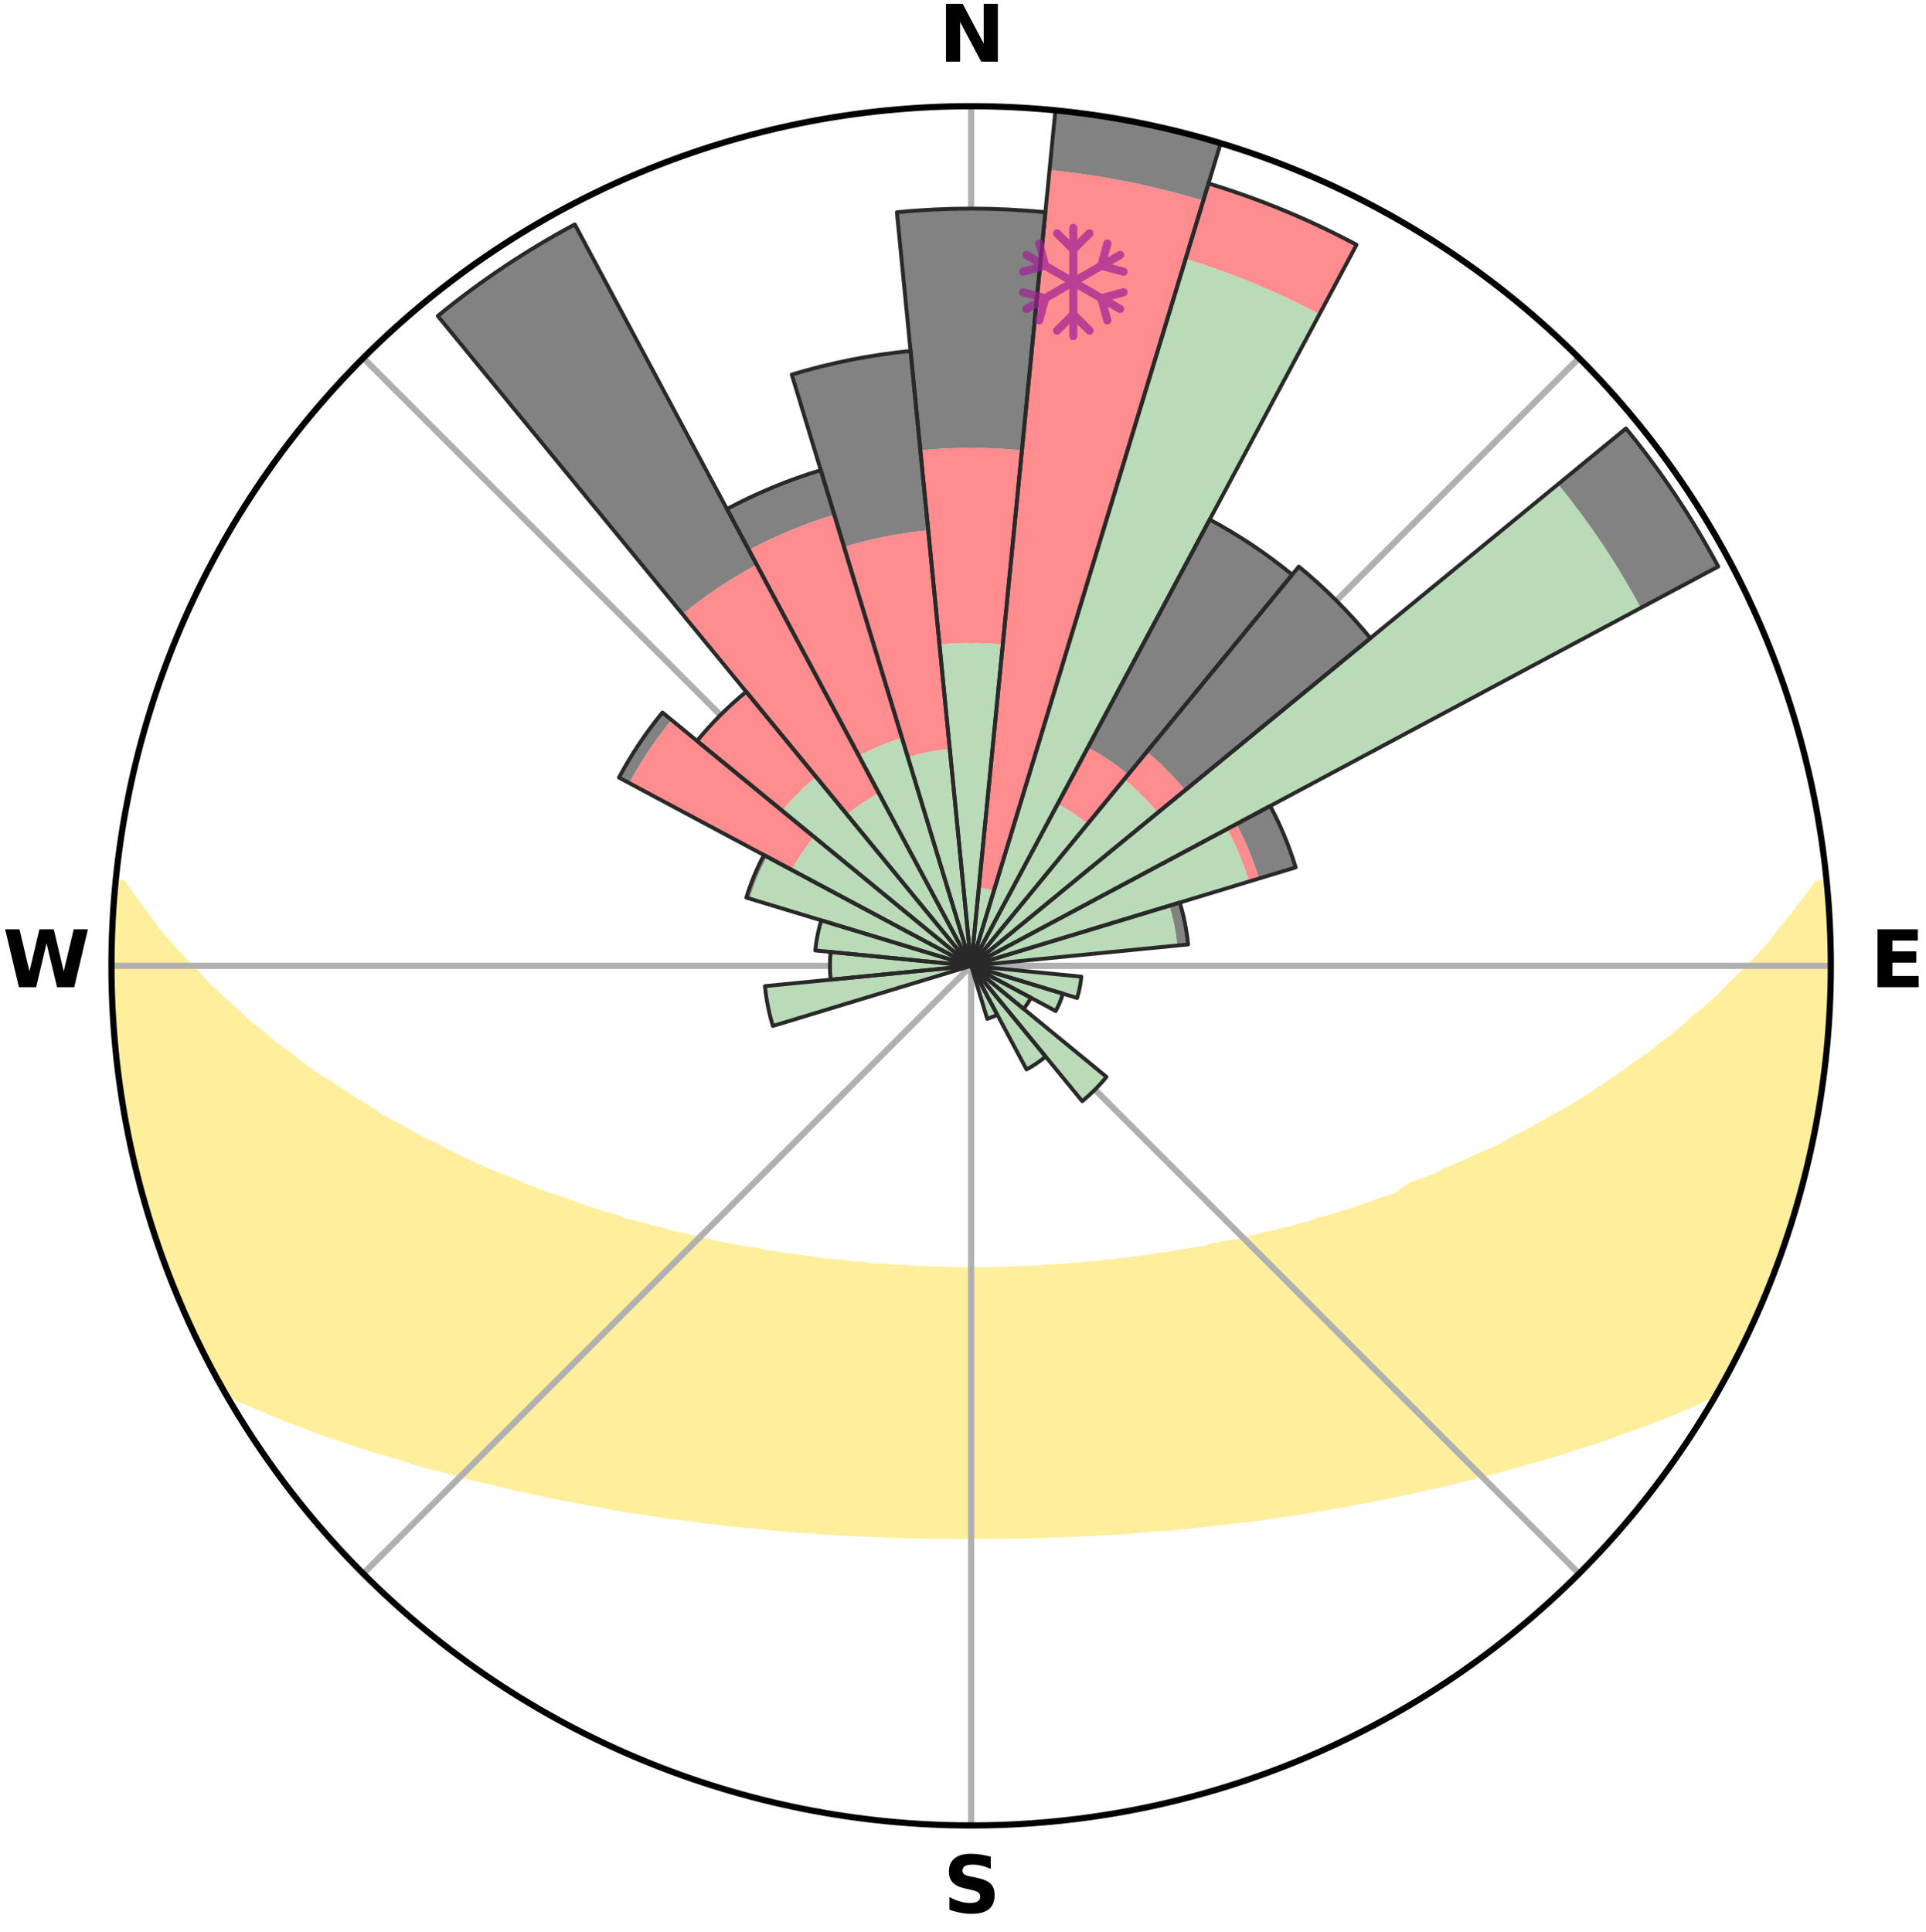 <?xml version="1.0" encoding="utf-8" standalone="no"?>
<!DOCTYPE svg PUBLIC "-//W3C//DTD SVG 1.1//EN"
  "http://www.w3.org/Graphics/SVG/1.1/DTD/svg11.dtd">
<svg xmlns:xlink="http://www.w3.org/1999/xlink" width="248.41pt" height="249.158pt" viewBox="0 0 248.41 249.158" xmlns="http://www.w3.org/2000/svg" version="1.1">
 <title>Ski Rose for ほうのき平スキー場, Honokidaira Ski Area</title>
 <defs>
  <style type="text/css">*{stroke-linejoin: round; stroke-linecap: butt}</style>
 </defs>
 <g id="figure_1">
  <g id="patch_1">
   <path d="M 0 249.158 
L 248.41 249.158 
L 248.41 0 
L 0 0 
z
" style="fill: #ffffff"/>
  </g>
  <g id="axes_1">
   <g id="patch_2">
    <path d="M 236.135 124.579 
C 236.135 110.018 233.267 95.599 227.695 82.147 
C 222.122 68.695 213.955 56.471 203.659 46.175 
C 193.363 35.879 181.139 27.711 167.687 22.139 
C 154.235 16.567 139.815 13.699 125.255 13.699 
C 110.694 13.699 96.275 16.567 82.823 22.139 
C 69.371 27.711 57.147 35.879 46.851 46.175 
C 36.555 56.471 28.387 68.695 22.815 82.147 
C 17.243 95.599 14.375 110.018 14.375 124.579 
C 14.375 139.14 17.243 153.559 22.815 167.011 
C 28.387 180.463 36.555 192.687 46.851 202.983 
C 57.147 213.279 69.371 221.447 82.823 227.019 
C 96.275 232.591 110.694 235.459 125.255 235.459 
C 139.815 235.459 154.235 232.591 167.687 227.019 
C 181.139 221.447 193.363 213.279 203.659 202.983 
C 213.955 192.687 222.122 180.463 227.695 167.011 
C 233.267 153.559 236.135 139.14 236.135 124.579 
M 125.255 124.579 
C 125.255 124.579 125.255 124.579 125.255 124.579 
C 125.255 124.579 125.255 124.579 125.255 124.579 
C 125.255 124.579 125.255 124.579 125.255 124.579 
C 125.255 124.579 125.255 124.579 125.255 124.579 
C 125.255 124.579 125.255 124.579 125.255 124.579 
C 125.255 124.579 125.255 124.579 125.255 124.579 
C 125.255 124.579 125.255 124.579 125.255 124.579 
C 125.255 124.579 125.255 124.579 125.255 124.579 
C 125.255 124.579 125.255 124.579 125.255 124.579 
C 125.255 124.579 125.255 124.579 125.255 124.579 
C 125.255 124.579 125.255 124.579 125.255 124.579 
C 125.255 124.579 125.255 124.579 125.255 124.579 
C 125.255 124.579 125.255 124.579 125.255 124.579 
C 125.255 124.579 125.255 124.579 125.255 124.579 
C 125.255 124.579 125.255 124.579 125.255 124.579 
C 125.255 124.579 125.255 124.579 125.255 124.579 
z
" style="fill: #ffffff"/>
   </g>
   <g id="PolyCollection_1">
    <defs>
     <path id="mab38134b15" d="M 235.574 -135.202 
L 234.4 -135.089 
L 232.969 -133.056 
L 231.441 -131.074 
L 229.848 -129.146 
L 228.448 -127.281 
L 226.762 -125.465 
L 225.037 -123.708 
L 223.28 -122.012 
L 221.739 -120.366 
L 219.924 -118.789 
L 218.084 -117.273 
L 216.468 -115.796 
L 214.586 -114.401 
L 212.93 -113.036 
L 211.015 -111.762 
L 209.329 -110.51 
L 207.629 -109.312 
L 205.918 -108.168 
L 204.198 -107.078 
L 202.47 -106.041 
L 200.736 -105.058 
L 198.998 -104.128 
L 197.487 -103.183 
L 195.745 -102.354 
L 194.228 -101.501 
L 192.709 -100.692 
L 190.972 -100.008 
L 189.456 -99.289 
L 187.944 -98.613 
L 186.435 -97.977 
L 185.137 -97.289 
L 183.637 -96.732 
L 182.145 -96.215 
L 181.053 -95.532 
L 180.118 -94.791 
L 178.646 -94.372 
L 177.372 -93.88 
L 176.104 -93.419 
L 174.843 -92.988 
L 173.591 -92.586 
L 172.348 -92.213 
L 171.115 -91.867 
L 169.894 -91.548 
L 168.84 -91.135 
L 167.638 -90.866 
L 166.598 -90.499 
L 165.419 -90.276 
L 164.394 -89.952 
L 163.241 -89.771 
L 162.234 -89.487 
L 161.235 -89.221 
L 160.244 -88.974 
L 159.261 -88.744 
L 158.175 -88.653 
L 157.215 -88.455 
L 156.264 -88.272 
L 155.424 -87.982 
L 154.489 -87.827 
L 153.564 -87.685 
L 152.65 -87.556 
L 151.747 -87.438 
L 150.935 -87.215 
L 150.049 -87.119 
L 149.175 -87.032 
L 148.379 -86.843 
L 147.523 -86.775 
L 146.738 -86.607 
L 145.901 -86.554 
L 145.127 -86.406 
L 144.307 -86.366 
L 143.544 -86.235 
L 142.743 -86.206 
L 141.99 -86.09 
L 141.242 -85.982 
L 140.464 -85.967 
L 139.727 -85.873 
L 138.992 -85.786 
L 138.237 -85.78 
L 137.512 -85.703 
L 136.791 -85.633 
L 136.073 -85.569 
L 135.343 -85.57 
L 134.633 -85.515 
L 133.926 -85.464 
L 133.222 -85.419 
L 132.52 -85.378 
L 131.814 -85.382 
L 131.118 -85.347 
L 130.424 -85.317 
L 129.731 -85.291 
L 129.04 -85.269 
L 128.35 -85.251 
L 127.661 -85.237 
L 126.973 -85.227 
L 126.285 -85.227 
L 125.598 -85.22 
L 124.911 -85.22 
L 124.224 -85.225 
L 123.537 -85.234 
L 122.849 -85.247 
L 122.161 -85.264 
L 121.471 -85.285 
L 120.781 -85.31 
L 120.085 -85.309 
L 119.39 -85.338 
L 118.694 -85.372 
L 117.995 -85.411 
L 117.295 -85.454 
L 116.592 -85.502 
L 115.873 -85.5 
L 115.163 -85.556 
L 114.449 -85.616 
L 113.733 -85.683 
L 112.992 -85.685 
L 112.267 -85.761 
L 111.538 -85.843 
L 110.806 -85.933 
L 110.037 -85.946 
L 109.295 -86.048 
L 108.549 -86.157 
L 107.757 -86.183 
L 107 -86.306 
L 106.19 -86.341 
L 105.423 -86.482 
L 104.651 -86.631 
L 103.816 -86.687 
L 103.034 -86.855 
L 102.181 -86.926 
L 101.317 -87.004 
L 100.517 -87.204 
L 99.635 -87.302 
L 98.742 -87.409 
L 97.925 -87.645 
L 97.014 -87.776 
L 96.093 -87.918 
L 95.162 -88.073 
L 94.22 -88.242 
L 93.269 -88.425 
L 92.308 -88.624 
L 91.337 -88.838 
L 90.358 -89.068 
L 89.37 -89.315 
L 88.374 -89.581 
L 87.237 -89.742 
L 86.222 -90.046 
L 85.2 -90.369 
L 84.025 -90.592 
L 82.988 -90.958 
L 81.79 -91.227 
L 80.58 -91.521 
L 79.521 -91.958 
L 78.292 -92.302 
L 77.053 -92.675 
L 75.804 -93.075 
L 74.547 -93.505 
L 73.282 -93.965 
L 72.011 -94.455 
L 70.543 -94.873 
L 69.258 -95.429 
L 67.771 -95.919 
L 66.477 -96.543 
L 64.976 -97.109 
L 63.469 -97.714 
L 61.957 -98.36 
L 60.441 -99.048 
L 58.923 -99.778 
L 57.403 -100.552 
L 55.884 -101.368 
L 54.142 -102.157 
L 52.627 -103.066 
L 50.886 -103.955 
L 49.147 -104.896 
L 47.647 -105.947 
L 45.92 -106.991 
L 44.201 -108.088 
L 42.491 -109.24 
L 40.552 -110.405 
L 38.866 -111.668 
L 37.195 -112.986 
L 35.297 -114.33 
L 33.662 -115.76 
L 31.802 -117.224 
L 30.211 -118.766 
L 28.399 -120.35 
L 26.614 -121.996 
L 25.106 -123.705 
L 23.386 -125.468 
L 21.704 -127.291 
L 20.067 -129.172 
L 18.723 -131.095 
L 17.207 -133.083 
L 15.795 -135.119 
L 14.939 -135.201 
L 14.939 -135.201 
L 14.835 -133.269 
L 14.585 -131.348 
L 14.515 -129.414 
L 14.51 -127.479 
L 14.538 -125.545 
L 14.385 -123.612 
L 14.476 -121.678 
L 14.599 -119.748 
L 14.752 -117.82 
L 14.724 -115.88 
L 14.938 -113.957 
L 15.18 -112.038 
L 15.452 -110.123 
L 15.752 -108.214 
L 15.897 -106.279 
L 16.242 -104.375 
L 16.627 -102.478 
L 17.04 -100.588 
L 17.482 -98.705 
L 17.95 -96.828 
L 18.445 -94.958 
L 18.963 -93.094 
L 19.514 -91.239 
L 20.286 -89.457 
L 20.882 -87.619 
L 21.507 -85.789 
L 22.163 -83.97 
L 22.851 -82.162 
L 23.576 -80.368 
L 24.515 -78.669 
L 25.316 -76.911 
L 26.163 -75.174 
L 26.912 -73.385 
L 27.813 -71.672 
L 28.772 -69.992 
L 30.716 -68.891 
L 32.876 -67.969 
L 34.981 -67.069 
L 37.094 -66.226 
L 39.209 -65.442 
L 41.236 -64.649 
L 43.335 -63.962 
L 45.345 -63.262 
L 47.344 -62.606 
L 49.33 -61.992 
L 51.302 -61.418 
L 53.191 -60.822 
L 55.064 -60.261 
L 56.99 -59.798 
L 58.836 -59.31 
L 60.604 -58.79 
L 62.417 -58.362 
L 64.217 -57.968 
L 65.943 -57.539 
L 67.655 -57.138 
L 69.353 -56.764 
L 71.035 -56.416 
L 72.703 -56.092 
L 74.354 -55.791 
L 75.947 -55.451 
L 77.568 -55.194 
L 79.136 -54.901 
L 80.689 -54.624 
L 82.231 -54.371 
L 83.758 -54.131 
L 85.274 -53.913 
L 86.774 -53.707 
L 88.264 -53.52 
L 89.738 -53.344 
L 91.177 -53.133 
L 92.629 -52.988 
L 94.047 -52.806 
L 95.456 -52.638 
L 96.871 -52.523 
L 98.26 -52.378 
L 99.64 -52.245 
L 101.011 -52.122 
L 102.374 -52.01 
L 103.728 -51.907 
L 105.075 -51.813 
L 106.414 -51.728 
L 107.746 -51.65 
L 109.066 -51.555 
L 110.385 -51.494 
L 111.699 -51.439 
L 113.007 -51.39 
L 114.307 -51.326 
L 115.606 -51.29 
L 116.9 -51.247 
L 118.192 -51.224 
L 119.48 -51.205 
L 120.766 -51.18 
L 122.05 -51.172 
L 123.332 -51.166 
L 124.614 -51.168 
L 125.896 -51.167 
L 127.177 -51.166 
L 128.46 -51.168 
L 129.744 -51.186 
L 131.03 -51.199 
L 132.318 -51.228 
L 133.609 -51.252 
L 134.905 -51.281 
L 136.201 -51.337 
L 137.504 -51.379 
L 138.813 -51.426 
L 140.122 -51.503 
L 141.442 -51.565 
L 142.767 -51.634 
L 144.1 -51.711 
L 145.44 -51.795 
L 146.776 -51.925 
L 148.13 -52.029 
L 149.492 -52.142 
L 150.877 -52.224 
L 152.258 -52.356 
L 153.647 -52.5 
L 155.046 -52.657 
L 156.454 -52.826 
L 157.893 -52.962 
L 159.321 -53.158 
L 160.785 -53.317 
L 162.26 -53.492 
L 163.721 -53.733 
L 165.223 -53.936 
L 166.736 -54.158 
L 168.264 -54.395 
L 169.803 -54.652 
L 171.357 -54.926 
L 172.963 -55.163 
L 174.543 -55.48 
L 176.179 -55.759 
L 177.787 -56.118 
L 179.453 -56.442 
L 181.135 -56.791 
L 182.832 -57.165 
L 184.543 -57.566 
L 186.324 -57.934 
L 188.064 -58.392 
L 189.879 -58.817 
L 191.708 -59.276 
L 193.554 -59.765 
L 195.414 -60.29 
L 197.288 -60.85 
L 199.246 -61.385 
L 201.219 -61.959 
L 203.129 -62.635 
L 205.206 -63.23 
L 207.217 -63.93 
L 209.237 -64.675 
L 211.345 -65.411 
L 213.461 -66.197 
L 215.575 -67.039 
L 217.679 -67.941 
L 219.754 -68.915 
L 221.751 -69.984 
L 222.697 -71.672 
L 223.591 -73.388 
L 224.473 -75.111 
L 225.32 -76.85 
L 226.141 -78.603 
L 226.926 -80.371 
L 227.674 -82.156 
L 228.409 -83.946 
L 228.984 -85.796 
L 229.712 -87.589 
L 230.364 -89.41 
L 230.967 -91.248 
L 231.52 -93.102 
L 232.025 -94.969 
L 232.453 -96.856 
L 233.055 -98.699 
L 233.41 -100.602 
L 233.87 -102.481 
L 234.272 -104.374 
L 234.545 -106.29 
L 234.85 -108.2 
L 235.18 -110.107 
L 235.338 -112.037 
L 235.589 -113.955 
L 235.713 -115.886 
L 235.882 -117.813 
L 236.013 -119.743 
L 235.987 -121.679 
L 236.046 -123.612 
L 236.068 -125.546 
L 236.055 -127.48 
L 236.007 -129.415 
L 235.926 -131.348 
L 235.718 -133.273 
L 235.574 -135.202 
z
" style="stroke: #ffee9c"/>
    </defs>
    <g clip-path="url(#pd6a1282944)">
     <use xlink:href="#mab38134b15" x="0" y="249.158" style="fill: #ffee9c; stroke: #ffee9c"/>
    </g>
   </g>
   <g id="matplotlib.axis_1">
    <g id="xtick_1">
     <g id="line2d_1">
      <path d="M 125.255 124.579 
L 125.255 13.699 
" clip-path="url(#pd6a1282944)" style="fill: none; stroke: #b0b0b0; stroke-width: 0.8; stroke-linecap: square"/>
     </g>
     <g id="text_1">
      <!-- N -->
      <g transform="translate(121.07 7.958) scale(0.1 -0.1)">
       <defs>
        <path id="DejaVuSans-Bold-4e" d="M 588 4666 
L 1931 4666 
L 3628 1466 
L 3628 4666 
L 4769 4666 
L 4769 0 
L 3425 0 
L 1728 3200 
L 1728 0 
L 588 0 
L 588 4666 
z
" transform="scale(0.016)"/>
       </defs>
       <use xlink:href="#DejaVuSans-Bold-4e"/>
      </g>
     </g>
    </g>
    <g id="xtick_2">
     <g id="line2d_2">
      <path d="M 125.255 124.579 
L 203.659 46.175 
" clip-path="url(#pd6a1282944)" style="fill: none; stroke: #b0b0b0; stroke-width: 0.8; stroke-linecap: square"/>
     </g>
    </g>
    <g id="xtick_3">
     <g id="line2d_3">
      <path d="M 125.255 124.579 
L 236.135 124.579 
" clip-path="url(#pd6a1282944)" style="fill: none; stroke: #b0b0b0; stroke-width: 0.8; stroke-linecap: square"/>
     </g>
     <g id="text_2">
      <!-- E -->
      <g transform="translate(241.219 127.338) scale(0.1 -0.1)">
       <defs>
        <path id="DejaVuSans-Bold-45" d="M 588 4666 
L 3834 4666 
L 3834 3756 
L 1791 3756 
L 1791 2888 
L 3713 2888 
L 3713 1978 
L 1791 1978 
L 1791 909 
L 3903 909 
L 3903 0 
L 588 0 
L 588 4666 
z
" transform="scale(0.016)"/>
       </defs>
       <use xlink:href="#DejaVuSans-Bold-45"/>
      </g>
     </g>
    </g>
    <g id="xtick_4">
     <g id="line2d_4">
      <path d="M 125.255 124.579 
L 203.659 202.983 
" clip-path="url(#pd6a1282944)" style="fill: none; stroke: #b0b0b0; stroke-width: 0.8; stroke-linecap: square"/>
     </g>
    </g>
    <g id="xtick_5">
     <g id="line2d_5">
      <path d="M 125.255 124.579 
L 125.255 235.459 
" clip-path="url(#pd6a1282944)" style="fill: none; stroke: #b0b0b0; stroke-width: 0.8; stroke-linecap: square"/>
     </g>
     <g id="text_3">
      <!-- S -->
      <g transform="translate(121.654 246.718) scale(0.1 -0.1)">
       <defs>
        <path id="DejaVuSans-Bold-53" d="M 3834 4519 
L 3834 3531 
Q 3450 3703 3084 3790 
Q 2719 3878 2394 3878 
Q 1963 3878 1756 3759 
Q 1550 3641 1550 3391 
Q 1550 3203 1689 3098 
Q 1828 2994 2194 2919 
L 2706 2816 
Q 3484 2659 3812 2340 
Q 4141 2022 4141 1434 
Q 4141 663 3683 286 
Q 3225 -91 2284 -91 
Q 1841 -91 1394 -6 
Q 947 78 500 244 
L 500 1259 
Q 947 1022 1364 901 
Q 1781 781 2169 781 
Q 2563 781 2772 912 
Q 2981 1044 2981 1288 
Q 2981 1506 2839 1625 
Q 2697 1744 2272 1838 
L 1806 1941 
Q 1106 2091 782 2419 
Q 459 2747 459 3303 
Q 459 4000 909 4375 
Q 1359 4750 2203 4750 
Q 2588 4750 2994 4692 
Q 3400 4634 3834 4519 
z
" transform="scale(0.016)"/>
       </defs>
       <use xlink:href="#DejaVuSans-Bold-53"/>
      </g>
     </g>
    </g>
    <g id="xtick_6">
     <g id="line2d_6">
      <path d="M 125.255 124.579 
L 46.851 202.983 
" clip-path="url(#pd6a1282944)" style="fill: none; stroke: #b0b0b0; stroke-width: 0.8; stroke-linecap: square"/>
     </g>
    </g>
    <g id="xtick_7">
     <g id="line2d_7">
      <path d="M 125.255 124.579 
L 14.375 124.579 
" clip-path="url(#pd6a1282944)" style="fill: none; stroke: #b0b0b0; stroke-width: 0.8; stroke-linecap: square"/>
     </g>
     <g id="text_4">
      <!-- W -->
      <g transform="translate(0.36 127.338) scale(0.1 -0.1)">
       <defs>
        <path id="DejaVuSans-Bold-57" d="M 191 4666 
L 1344 4666 
L 2150 1275 
L 2950 4666 
L 4109 4666 
L 4909 1275 
L 5716 4666 
L 6859 4666 
L 5759 0 
L 4372 0 
L 3525 3547 
L 2688 0 
L 1300 0 
L 191 4666 
z
" transform="scale(0.016)"/>
       </defs>
       <use xlink:href="#DejaVuSans-Bold-57"/>
      </g>
     </g>
    </g>
    <g id="xtick_8">
     <g id="line2d_8">
      <path d="M 125.255 124.579 
L 46.851 46.175 
" clip-path="url(#pd6a1282944)" style="fill: none; stroke: #b0b0b0; stroke-width: 0.8; stroke-linecap: square"/>
     </g>
    </g>
   </g>
   <g id="matplotlib.axis_2"/>
   <g id="patch_3">
    <path d="M 125.255 124.579 
C 125.255 124.579 125.255 124.579 125.255 124.579 
C 125.255 124.579 125.255 124.579 125.255 124.579 
L 125.255 124.579 
C 125.255 124.579 125.255 124.579 125.255 124.579 
C 125.255 124.579 125.255 124.579 125.255 124.579 
z
" clip-path="url(#pd6a1282944)" style="fill: #d9d9d9"/>
   </g>
   <g id="patch_4">
    <path d="M 125.255 124.579 
C 125.255 124.579 125.255 124.579 125.255 124.579 
C 125.255 124.579 125.255 124.579 125.255 124.579 
L 125.255 124.579 
C 125.255 124.579 125.255 124.579 125.255 124.579 
C 125.255 124.579 125.255 124.579 125.255 124.579 
z
" clip-path="url(#pd6a1282944)" style="fill: #d9d9d9"/>
   </g>
   <g id="patch_5">
    <path d="M 125.255 124.579 
C 125.255 124.579 125.255 124.579 125.255 124.579 
C 125.255 124.579 125.255 124.579 125.255 124.579 
L 125.255 124.579 
C 125.255 124.579 125.255 124.579 125.255 124.579 
C 125.255 124.579 125.255 124.579 125.255 124.579 
z
" clip-path="url(#pd6a1282944)" style="fill: #d9d9d9"/>
   </g>
   <g id="patch_6">
    <path d="M 125.255 124.579 
C 125.255 124.579 125.255 124.579 125.255 124.579 
C 125.255 124.579 125.255 124.579 125.255 124.579 
L 125.255 124.579 
C 125.255 124.579 125.255 124.579 125.255 124.579 
C 125.255 124.579 125.255 124.579 125.255 124.579 
z
" clip-path="url(#pd6a1282944)" style="fill: #d9d9d9"/>
   </g>
   <g id="patch_7">
    <path d="M 125.255 124.579 
C 125.255 124.579 125.255 124.579 125.255 124.579 
C 125.255 124.579 125.255 124.579 125.255 124.579 
L 125.255 124.579 
C 125.255 124.579 125.255 124.579 125.255 124.579 
C 125.255 124.579 125.255 124.579 125.255 124.579 
z
" clip-path="url(#pd6a1282944)" style="fill: #d9d9d9"/>
   </g>
   <g id="patch_8">
    <path d="M 125.255 124.579 
C 125.255 124.579 125.255 124.579 125.255 124.579 
C 125.255 124.579 125.255 124.579 125.255 124.579 
L 125.255 124.579 
C 125.255 124.579 125.255 124.579 125.255 124.579 
C 125.255 124.579 125.255 124.579 125.255 124.579 
z
" clip-path="url(#pd6a1282944)" style="fill: #d9d9d9"/>
   </g>
   <g id="patch_9">
    <path d="M 125.255 124.579 
C 125.255 124.579 125.255 124.579 125.255 124.579 
C 125.255 124.579 125.255 124.579 125.255 124.579 
L 125.255 124.579 
C 125.255 124.579 125.255 124.579 125.255 124.579 
C 125.255 124.579 125.255 124.579 125.255 124.579 
z
" clip-path="url(#pd6a1282944)" style="fill: #d9d9d9"/>
   </g>
   <g id="patch_10">
    <path d="M 125.255 124.579 
C 125.255 124.579 125.255 124.579 125.255 124.579 
C 125.255 124.579 125.255 124.579 125.255 124.579 
L 125.255 124.579 
C 125.255 124.579 125.255 124.579 125.255 124.579 
C 125.255 124.579 125.255 124.579 125.255 124.579 
z
" clip-path="url(#pd6a1282944)" style="fill: #d9d9d9"/>
   </g>
   <g id="patch_11">
    <path d="M 125.255 124.579 
C 125.255 124.579 125.255 124.579 125.255 124.579 
C 125.255 124.579 125.255 124.579 125.255 124.579 
L 125.255 124.579 
C 125.255 124.579 125.255 124.579 125.255 124.579 
C 125.255 124.579 125.255 124.579 125.255 124.579 
z
" clip-path="url(#pd6a1282944)" style="fill: #d9d9d9"/>
   </g>
   <g id="patch_12">
    <path d="M 125.255 124.579 
C 125.255 124.579 125.255 124.579 125.255 124.579 
C 125.255 124.579 125.255 124.579 125.255 124.579 
L 125.255 124.579 
C 125.255 124.579 125.255 124.579 125.255 124.579 
C 125.255 124.579 125.255 124.579 125.255 124.579 
z
" clip-path="url(#pd6a1282944)" style="fill: #d9d9d9"/>
   </g>
   <g id="patch_13">
    <path d="M 125.255 124.579 
C 125.255 124.579 125.255 124.579 125.255 124.579 
C 125.255 124.579 125.255 124.579 125.255 124.579 
L 125.255 124.579 
C 125.255 124.579 125.255 124.579 125.255 124.579 
C 125.255 124.579 125.255 124.579 125.255 124.579 
z
" clip-path="url(#pd6a1282944)" style="fill: #d9d9d9"/>
   </g>
   <g id="patch_14">
    <path d="M 125.255 124.579 
C 125.255 124.579 125.255 124.579 125.255 124.579 
C 125.255 124.579 125.255 124.579 125.255 124.579 
L 125.255 124.579 
C 125.255 124.579 125.255 124.579 125.255 124.579 
C 125.255 124.579 125.255 124.579 125.255 124.579 
z
" clip-path="url(#pd6a1282944)" style="fill: #d9d9d9"/>
   </g>
   <g id="patch_15">
    <path d="M 125.255 124.579 
C 125.255 124.579 125.255 124.579 125.255 124.579 
C 125.255 124.579 125.255 124.579 125.255 124.579 
L 125.255 124.579 
C 125.255 124.579 125.255 124.579 125.255 124.579 
C 125.255 124.579 125.255 124.579 125.255 124.579 
z
" clip-path="url(#pd6a1282944)" style="fill: #d9d9d9"/>
   </g>
   <g id="patch_16">
    <path d="M 125.255 124.579 
C 125.255 124.579 125.255 124.579 125.255 124.579 
C 125.255 124.579 125.255 124.579 125.255 124.579 
L 125.255 124.579 
C 125.255 124.579 125.255 124.579 125.255 124.579 
C 125.255 124.579 125.255 124.579 125.255 124.579 
z
" clip-path="url(#pd6a1282944)" style="fill: #d9d9d9"/>
   </g>
   <g id="patch_17">
    <path d="M 125.255 124.579 
C 125.255 124.579 125.255 124.579 125.255 124.579 
C 125.255 124.579 125.255 124.579 125.255 124.579 
L 125.255 124.579 
C 125.255 124.579 125.255 124.579 125.255 124.579 
C 125.255 124.579 125.255 124.579 125.255 124.579 
z
" clip-path="url(#pd6a1282944)" style="fill: #d9d9d9"/>
   </g>
   <g id="patch_18">
    <path d="M 125.255 124.579 
C 125.255 124.579 125.255 124.579 125.255 124.579 
C 125.255 124.579 125.255 124.579 125.255 124.579 
L 125.255 124.579 
C 125.255 124.579 125.255 124.579 125.255 124.579 
C 125.255 124.579 125.255 124.579 125.255 124.579 
z
" clip-path="url(#pd6a1282944)" style="fill: #d9d9d9"/>
   </g>
   <g id="patch_19">
    <path d="M 125.255 124.579 
C 125.255 124.579 125.255 124.579 125.255 124.579 
C 125.255 124.579 125.255 124.579 125.255 124.579 
L 125.255 124.579 
C 125.255 124.579 125.255 124.579 125.255 124.579 
C 125.255 124.579 125.255 124.579 125.255 124.579 
z
" clip-path="url(#pd6a1282944)" style="fill: #d9d9d9"/>
   </g>
   <g id="patch_20">
    <path d="M 125.255 124.579 
C 125.255 124.579 125.255 124.579 125.255 124.579 
C 125.255 124.579 125.255 124.579 125.255 124.579 
L 125.255 124.579 
C 125.255 124.579 125.255 124.579 125.255 124.579 
C 125.255 124.579 125.255 124.579 125.255 124.579 
z
" clip-path="url(#pd6a1282944)" style="fill: #d9d9d9"/>
   </g>
   <g id="patch_21">
    <path d="M 125.255 124.579 
C 125.255 124.579 125.255 124.579 125.255 124.579 
C 125.255 124.579 125.255 124.579 125.255 124.579 
L 125.255 124.579 
C 125.255 124.579 125.255 124.579 125.255 124.579 
C 125.255 124.579 125.255 124.579 125.255 124.579 
z
" clip-path="url(#pd6a1282944)" style="fill: #d9d9d9"/>
   </g>
   <g id="patch_22">
    <path d="M 125.255 124.579 
C 125.255 124.579 125.255 124.579 125.255 124.579 
C 125.255 124.579 125.255 124.579 125.255 124.579 
L 125.255 124.579 
C 125.255 124.579 125.255 124.579 125.255 124.579 
C 125.255 124.579 125.255 124.579 125.255 124.579 
z
" clip-path="url(#pd6a1282944)" style="fill: #d9d9d9"/>
   </g>
   <g id="patch_23">
    <path d="M 125.255 124.579 
C 125.255 124.579 125.255 124.579 125.255 124.579 
C 125.255 124.579 125.255 124.579 125.255 124.579 
L 125.255 124.579 
C 125.255 124.579 125.255 124.579 125.255 124.579 
C 125.255 124.579 125.255 124.579 125.255 124.579 
z
" clip-path="url(#pd6a1282944)" style="fill: #d9d9d9"/>
   </g>
   <g id="patch_24">
    <path d="M 125.255 124.579 
C 125.255 124.579 125.255 124.579 125.255 124.579 
C 125.255 124.579 125.255 124.579 125.255 124.579 
L 125.255 124.579 
C 125.255 124.579 125.255 124.579 125.255 124.579 
C 125.255 124.579 125.255 124.579 125.255 124.579 
z
" clip-path="url(#pd6a1282944)" style="fill: #d9d9d9"/>
   </g>
   <g id="patch_25">
    <path d="M 125.255 124.579 
C 125.255 124.579 125.255 124.579 125.255 124.579 
C 125.255 124.579 125.255 124.579 125.255 124.579 
L 125.255 124.579 
C 125.255 124.579 125.255 124.579 125.255 124.579 
C 125.255 124.579 125.255 124.579 125.255 124.579 
z
" clip-path="url(#pd6a1282944)" style="fill: #d9d9d9"/>
   </g>
   <g id="patch_26">
    <path d="M 125.255 124.579 
C 125.255 124.579 125.255 124.579 125.255 124.579 
C 125.255 124.579 125.255 124.579 125.255 124.579 
L 125.255 124.579 
C 125.255 124.579 125.255 124.579 125.255 124.579 
C 125.255 124.579 125.255 124.579 125.255 124.579 
z
" clip-path="url(#pd6a1282944)" style="fill: #d9d9d9"/>
   </g>
   <g id="patch_27">
    <path d="M 125.255 124.579 
C 125.255 124.579 125.255 124.579 125.255 124.579 
C 125.255 124.579 125.255 124.579 125.255 124.579 
L 125.255 124.579 
C 125.255 124.579 125.255 124.579 125.255 124.579 
C 125.255 124.579 125.255 124.579 125.255 124.579 
z
" clip-path="url(#pd6a1282944)" style="fill: #d9d9d9"/>
   </g>
   <g id="patch_28">
    <path d="M 125.255 124.579 
C 125.255 124.579 125.255 124.579 125.255 124.579 
C 125.255 124.579 125.255 124.579 125.255 124.579 
L 125.255 124.579 
C 125.255 124.579 125.255 124.579 125.255 124.579 
C 125.255 124.579 125.255 124.579 125.255 124.579 
z
" clip-path="url(#pd6a1282944)" style="fill: #d9d9d9"/>
   </g>
   <g id="patch_29">
    <path d="M 125.255 124.579 
C 125.255 124.579 125.255 124.579 125.255 124.579 
C 125.255 124.579 125.255 124.579 125.255 124.579 
L 125.255 124.579 
C 125.255 124.579 125.255 124.579 125.255 124.579 
C 125.255 124.579 125.255 124.579 125.255 124.579 
z
" clip-path="url(#pd6a1282944)" style="fill: #d9d9d9"/>
   </g>
   <g id="patch_30">
    <path d="M 125.255 124.579 
C 125.255 124.579 125.255 124.579 125.255 124.579 
C 125.255 124.579 125.255 124.579 125.255 124.579 
L 125.255 124.579 
C 125.255 124.579 125.255 124.579 125.255 124.579 
C 125.255 124.579 125.255 124.579 125.255 124.579 
z
" clip-path="url(#pd6a1282944)" style="fill: #d9d9d9"/>
   </g>
   <g id="patch_31">
    <path d="M 125.255 124.579 
C 125.255 124.579 125.255 124.579 125.255 124.579 
C 125.255 124.579 125.255 124.579 125.255 124.579 
L 125.255 124.579 
C 125.255 124.579 125.255 124.579 125.255 124.579 
C 125.255 124.579 125.255 124.579 125.255 124.579 
z
" clip-path="url(#pd6a1282944)" style="fill: #d9d9d9"/>
   </g>
   <g id="patch_32">
    <path d="M 125.255 124.579 
C 125.255 124.579 125.255 124.579 125.255 124.579 
C 125.255 124.579 125.255 124.579 125.255 124.579 
L 125.255 124.579 
C 125.255 124.579 125.255 124.579 125.255 124.579 
C 125.255 124.579 125.255 124.579 125.255 124.579 
z
" clip-path="url(#pd6a1282944)" style="fill: #d9d9d9"/>
   </g>
   <g id="patch_33">
    <path d="M 125.255 124.579 
C 125.255 124.579 125.255 124.579 125.255 124.579 
C 125.255 124.579 125.255 124.579 125.255 124.579 
L 125.255 124.579 
C 125.255 124.579 125.255 124.579 125.255 124.579 
C 125.255 124.579 125.255 124.579 125.255 124.579 
z
" clip-path="url(#pd6a1282944)" style="fill: #d9d9d9"/>
   </g>
   <g id="patch_34">
    <path d="M 125.255 124.579 
C 125.255 124.579 125.255 124.579 125.255 124.579 
C 125.255 124.579 125.255 124.579 125.255 124.579 
L 125.255 124.579 
C 125.255 124.579 125.255 124.579 125.255 124.579 
C 125.255 124.579 125.255 124.579 125.255 124.579 
z
" clip-path="url(#pd6a1282944)" style="fill: #d9d9d9"/>
   </g>
   <g id="patch_35">
    <path d="M 125.255 124.579 
C 125.255 124.579 125.255 124.579 125.255 124.579 
C 125.255 124.579 125.255 124.579 125.255 124.579 
L 129.337 83.133 
C 127.98 82.999 126.618 82.932 125.255 82.932 
C 123.892 82.932 122.529 82.999 121.173 83.133 
z
" clip-path="url(#pd6a1282944)" style="fill: #badbb8"/>
   </g>
   <g id="patch_36">
    <path d="M 125.255 124.579 
C 125.255 124.579 125.255 124.579 125.255 124.579 
C 125.255 124.579 125.255 124.579 125.255 124.579 
L 128.187 114.913 
C 127.871 114.817 127.55 114.737 127.225 114.672 
C 126.901 114.608 126.574 114.559 126.245 114.527 
z
" clip-path="url(#pd6a1282944)" style="fill: #badbb8"/>
   </g>
   <g id="patch_37">
    <path d="M 125.255 124.579 
C 125.255 124.579 125.255 124.579 125.255 124.579 
C 125.255 124.579 125.255 124.579 125.255 124.579 
L 170.175 40.539 
C 167.424 39.069 164.603 37.735 161.721 36.541 
C 158.84 35.347 155.901 34.296 152.917 33.391 
z
" clip-path="url(#pd6a1282944)" style="fill: #badbb8"/>
   </g>
   <g id="patch_38">
    <path d="M 125.255 124.579 
C 125.255 124.579 125.255 124.579 125.255 124.579 
C 125.255 124.579 125.255 124.579 125.255 124.579 
L 140.283 106.267 
C 139.683 105.776 139.06 105.313 138.416 104.883 
C 137.771 104.452 137.105 104.053 136.422 103.688 
z
" clip-path="url(#pd6a1282944)" style="fill: #badbb8"/>
   </g>
   <g id="patch_39">
    <path d="M 125.255 124.579 
C 125.255 124.579 125.255 124.579 125.255 124.579 
C 125.255 124.579 125.255 124.579 125.255 124.579 
L 149.321 104.828 
C 148.675 104.041 147.99 103.285 147.269 102.565 
C 146.549 101.844 145.793 101.159 145.005 100.513 
z
" clip-path="url(#pd6a1282944)" style="fill: #badbb8"/>
   </g>
   <g id="patch_40">
    <path d="M 125.255 124.579 
C 125.255 124.579 125.255 124.579 125.255 124.579 
C 125.255 124.579 125.255 124.579 125.255 124.579 
L 211.623 78.414 
C 210.112 75.587 208.463 72.836 206.682 70.171 
C 204.901 67.506 202.991 64.93 200.957 62.452 
z
" clip-path="url(#pd6a1282944)" style="fill: #badbb8"/>
   </g>
   <g id="patch_41">
    <path d="M 125.255 124.579 
C 125.255 124.579 125.255 124.579 125.255 124.579 
C 125.255 124.579 125.255 124.579 125.255 124.579 
L 161.097 113.706 
C 160.741 112.533 160.328 111.378 159.859 110.246 
C 159.39 109.113 158.865 108.004 158.287 106.923 
z
" clip-path="url(#pd6a1282944)" style="fill: #badbb8"/>
   </g>
   <g id="patch_42">
    <path d="M 125.255 124.579 
C 125.255 124.579 125.255 124.579 125.255 124.579 
C 125.255 124.579 125.255 124.579 125.255 124.579 
L 151.851 121.96 
C 151.765 121.089 151.636 120.223 151.466 119.365 
C 151.295 118.507 151.082 117.658 150.829 116.821 
z
" clip-path="url(#pd6a1282944)" style="fill: #badbb8"/>
   </g>
   <g id="patch_43">
    <path d="M 125.255 124.579 
C 125.255 124.579 125.255 124.579 125.255 124.579 
C 125.255 124.579 125.255 124.579 125.255 124.579 
L 125.255 124.579 
C 125.255 124.579 125.255 124.579 125.255 124.579 
C 125.255 124.579 125.255 124.579 125.255 124.579 
z
" clip-path="url(#pd6a1282944)" style="fill: #badbb8"/>
   </g>
   <g id="patch_44">
    <path d="M 125.255 124.579 
C 125.255 124.579 125.255 124.579 125.255 124.579 
C 125.255 124.579 125.255 124.579 125.255 124.579 
L 138.925 128.726 
C 139.06 128.278 139.174 127.824 139.265 127.366 
C 139.356 126.907 139.425 126.445 139.471 125.979 
z
" clip-path="url(#pd6a1282944)" style="fill: #badbb8"/>
   </g>
   <g id="patch_45">
    <path d="M 125.255 124.579 
C 125.255 124.579 125.255 124.579 125.255 124.579 
C 125.255 124.579 125.255 124.579 125.255 124.579 
L 136.165 130.411 
C 136.356 130.054 136.529 129.687 136.684 129.313 
C 136.839 128.939 136.976 128.558 137.093 128.17 
z
" clip-path="url(#pd6a1282944)" style="fill: #badbb8"/>
   </g>
   <g id="patch_46">
    <path d="M 125.255 124.579 
C 125.255 124.579 125.255 124.579 125.255 124.579 
C 125.255 124.579 125.255 124.579 125.255 124.579 
L 132.017 130.128 
C 132.198 129.907 132.369 129.677 132.528 129.439 
C 132.687 129.201 132.835 128.955 132.97 128.703 
z
" clip-path="url(#pd6a1282944)" style="fill: #badbb8"/>
   </g>
   <g id="patch_47">
    <path d="M 125.255 124.579 
C 125.255 124.579 125.255 124.579 125.255 124.579 
C 125.255 124.579 125.255 124.579 125.255 124.579 
L 139.583 142.038 
C 140.155 141.569 140.703 141.073 141.226 140.55 
C 141.749 140.027 142.245 139.479 142.714 138.908 
z
" clip-path="url(#pd6a1282944)" style="fill: #badbb8"/>
   </g>
   <g id="patch_48">
    <path d="M 125.255 124.579 
C 125.255 124.579 125.255 124.579 125.255 124.579 
C 125.255 124.579 125.255 124.579 125.255 124.579 
L 132.397 137.941 
C 132.835 137.708 133.26 137.452 133.672 137.177 
C 134.085 136.901 134.483 136.606 134.867 136.291 
z
" clip-path="url(#pd6a1282944)" style="fill: #badbb8"/>
   </g>
   <g id="patch_49">
    <path d="M 125.255 124.579 
C 125.255 124.579 125.255 124.579 125.255 124.579 
C 125.255 124.579 125.255 124.579 125.255 124.579 
L 127.328 131.414 
C 127.552 131.346 127.772 131.267 127.988 131.178 
C 128.204 131.088 128.416 130.988 128.622 130.878 
z
" clip-path="url(#pd6a1282944)" style="fill: #badbb8"/>
   </g>
   <g id="patch_50">
    <path d="M 125.255 124.579 
C 125.255 124.579 125.255 124.579 125.255 124.579 
C 125.255 124.579 125.255 124.579 125.255 124.579 
L 125.255 124.579 
C 125.255 124.579 125.255 124.579 125.255 124.579 
C 125.255 124.579 125.255 124.579 125.255 124.579 
z
" clip-path="url(#pd6a1282944)" style="fill: #badbb8"/>
   </g>
   <g id="patch_51">
    <path d="M 125.255 124.579 
C 125.255 124.579 125.255 124.579 125.255 124.579 
C 125.255 124.579 125.255 124.579 125.255 124.579 
L 125.255 124.579 
C 125.255 124.579 125.255 124.579 125.255 124.579 
C 125.255 124.579 125.255 124.579 125.255 124.579 
z
" clip-path="url(#pd6a1282944)" style="fill: #badbb8"/>
   </g>
   <g id="patch_52">
    <path d="M 125.255 124.579 
C 125.255 124.579 125.255 124.579 125.255 124.579 
C 125.255 124.579 125.255 124.579 125.255 124.579 
L 125.255 124.579 
C 125.255 124.579 125.255 124.579 125.255 124.579 
C 125.255 124.579 125.255 124.579 125.255 124.579 
z
" clip-path="url(#pd6a1282944)" style="fill: #badbb8"/>
   </g>
   <g id="patch_53">
    <path d="M 125.255 124.579 
C 125.255 124.579 125.255 124.579 125.255 124.579 
C 125.255 124.579 125.255 124.579 125.255 124.579 
L 125.255 124.579 
C 125.255 124.579 125.255 124.579 125.255 124.579 
C 125.255 124.579 125.255 124.579 125.255 124.579 
z
" clip-path="url(#pd6a1282944)" style="fill: #badbb8"/>
   </g>
   <g id="patch_54">
    <path d="M 125.255 124.579 
C 125.255 124.579 125.255 124.579 125.255 124.579 
C 125.255 124.579 125.255 124.579 125.255 124.579 
L 125.255 124.579 
C 125.255 124.579 125.255 124.579 125.255 124.579 
C 125.255 124.579 125.255 124.579 125.255 124.579 
z
" clip-path="url(#pd6a1282944)" style="fill: #badbb8"/>
   </g>
   <g id="patch_55">
    <path d="M 125.255 124.579 
C 125.255 124.579 125.255 124.579 125.255 124.579 
C 125.255 124.579 125.255 124.579 125.255 124.579 
L 125.255 124.579 
C 125.255 124.579 125.255 124.579 125.255 124.579 
C 125.255 124.579 125.255 124.579 125.255 124.579 
z
" clip-path="url(#pd6a1282944)" style="fill: #badbb8"/>
   </g>
   <g id="patch_56">
    <path d="M 125.255 124.579 
C 125.255 124.579 125.255 124.579 125.255 124.579 
C 125.255 124.579 125.255 124.579 125.255 124.579 
L 125.255 124.579 
C 125.255 124.579 125.255 124.579 125.255 124.579 
C 125.255 124.579 125.255 124.579 125.255 124.579 
z
" clip-path="url(#pd6a1282944)" style="fill: #badbb8"/>
   </g>
   <g id="patch_57">
    <path d="M 125.255 124.579 
C 125.255 124.579 125.255 124.579 125.255 124.579 
C 125.255 124.579 125.255 124.579 125.255 124.579 
L 125.255 124.579 
C 125.255 124.579 125.255 124.579 125.255 124.579 
C 125.255 124.579 125.255 124.579 125.255 124.579 
z
" clip-path="url(#pd6a1282944)" style="fill: #badbb8"/>
   </g>
   <g id="patch_58">
    <path d="M 125.255 124.579 
C 125.255 124.579 125.255 124.579 125.255 124.579 
C 125.255 124.579 125.255 124.579 125.255 124.579 
L 98.659 127.199 
C 98.745 128.069 98.873 128.935 99.044 129.793 
C 99.215 130.651 99.427 131.5 99.681 132.337 
z
" clip-path="url(#pd6a1282944)" style="fill: #badbb8"/>
   </g>
   <g id="patch_59">
    <path d="M 125.255 124.579 
C 125.255 124.579 125.255 124.579 125.255 124.579 
C 125.255 124.579 125.255 124.579 125.255 124.579 
L 107.133 122.794 
C 107.074 123.387 107.045 123.983 107.045 124.579 
C 107.045 125.175 107.074 125.771 107.133 126.364 
z
" clip-path="url(#pd6a1282944)" style="fill: #badbb8"/>
   </g>
   <g id="patch_60">
    <path d="M 125.255 124.579 
C 125.255 124.579 125.255 124.579 125.255 124.579 
C 125.255 124.579 125.255 124.579 125.255 124.579 
L 105.923 118.715 
C 105.731 119.348 105.57 119.989 105.441 120.638 
C 105.312 121.286 105.215 121.941 105.15 122.599 
z
" clip-path="url(#pd6a1282944)" style="fill: #badbb8"/>
   </g>
   <g id="patch_61">
    <path d="M 125.255 124.579 
C 125.255 124.579 125.255 124.579 125.255 124.579 
C 125.255 124.579 125.255 124.579 125.255 124.579 
L 98.904 110.494 
C 98.443 111.357 98.025 112.241 97.65 113.145 
C 97.276 114.048 96.946 114.97 96.663 115.906 
z
" clip-path="url(#pd6a1282944)" style="fill: #badbb8"/>
   </g>
   <g id="patch_62">
    <path d="M 125.255 124.579 
C 125.255 124.579 125.255 124.579 125.255 124.579 
C 125.255 124.579 125.255 124.579 125.255 124.579 
L 104.969 107.931 
C 104.424 108.595 103.912 109.285 103.435 109.999 
C 102.957 110.714 102.516 111.451 102.111 112.208 
z
" clip-path="url(#pd6a1282944)" style="fill: #badbb8"/>
   </g>
   <g id="patch_63">
    <path d="M 125.255 124.579 
C 125.255 124.579 125.255 124.579 125.255 124.579 
C 125.255 124.579 125.255 124.579 125.255 124.579 
L 105.246 100.198 
C 104.448 100.853 103.683 101.547 102.953 102.277 
C 102.223 103.007 101.529 103.772 100.874 104.57 
z
" clip-path="url(#pd6a1282944)" style="fill: #badbb8"/>
   </g>
   <g id="patch_64">
    <path d="M 125.255 124.579 
C 125.255 124.579 125.255 124.579 125.255 124.579 
C 125.255 124.579 125.255 124.579 125.255 124.579 
L 113.351 102.309 
C 112.622 102.698 111.913 103.123 111.225 103.583 
C 110.538 104.042 109.874 104.534 109.235 105.059 
z
" clip-path="url(#pd6a1282944)" style="fill: #badbb8"/>
   </g>
   <g id="patch_65">
    <path d="M 125.255 124.579 
C 125.255 124.579 125.255 124.579 125.255 124.579 
C 125.255 124.579 125.255 124.579 125.255 124.579 
L 116.337 95.181 
C 115.375 95.473 114.428 95.812 113.499 96.197 
C 112.57 96.582 111.66 97.012 110.773 97.486 
z
" clip-path="url(#pd6a1282944)" style="fill: #badbb8"/>
   </g>
   <g id="patch_66">
    <path d="M 125.255 124.579 
C 125.255 124.579 125.255 124.579 125.255 124.579 
C 125.255 124.579 125.255 124.579 125.255 124.579 
L 122.499 96.595 
C 121.583 96.685 120.672 96.82 119.769 97 
C 118.866 97.179 117.973 97.403 117.092 97.67 
z
" clip-path="url(#pd6a1282944)" style="fill: #badbb8"/>
   </g>
   <g id="patch_67">
    <path d="M 121.173 83.133 
C 122.529 82.999 123.892 82.932 125.255 82.932 
C 126.618 82.932 127.98 82.999 129.337 83.133 
L 131.803 58.09 
C 129.627 57.875 127.442 57.768 125.255 57.768 
C 123.068 57.768 120.883 57.875 118.706 58.09 
z
" clip-path="url(#pd6a1282944)" style="fill: #ff8c8e"/>
   </g>
   <g id="patch_68">
    <path d="M 126.245 114.527 
C 126.574 114.559 126.901 114.608 127.225 114.672 
C 127.55 114.737 127.871 114.817 128.187 114.913 
L 155.193 25.887 
C 151.962 24.907 148.686 24.086 145.375 23.428 
C 142.064 22.769 138.723 22.274 135.364 21.943 
z
" clip-path="url(#pd6a1282944)" style="fill: #ff8c8e"/>
   </g>
   <g id="patch_69">
    <path d="M 152.917 33.391 
C 155.901 34.296 158.84 35.347 161.721 36.541 
C 164.603 37.735 167.424 39.069 170.175 40.539 
L 174.967 31.575 
C 171.922 29.948 168.8 28.471 165.611 27.15 
C 162.422 25.829 159.17 24.666 155.867 23.664 
z
" clip-path="url(#pd6a1282944)" style="fill: #ff8c8e"/>
   </g>
   <g id="patch_70">
    <path d="M 136.422 103.688 
C 137.105 104.053 137.771 104.452 138.416 104.883 
C 139.06 105.313 139.683 105.776 140.283 106.267 
L 145.519 99.888 
C 144.71 99.224 143.87 98.601 143.001 98.02 
C 142.131 97.44 141.234 96.902 140.312 96.409 
z
" clip-path="url(#pd6a1282944)" style="fill: #ff8c8e"/>
   </g>
   <g id="patch_71">
    <path d="M 145.005 100.513 
C 145.793 101.159 146.549 101.844 147.269 102.565 
C 147.99 103.285 148.675 104.041 149.321 104.828 
L 152.861 101.924 
C 152.119 101.02 151.334 100.153 150.507 99.327 
C 149.681 98.5 148.814 97.715 147.91 96.973 
z
" clip-path="url(#pd6a1282944)" style="fill: #ff8c8e"/>
   </g>
   <g id="patch_72">
    <path d="M 200.957 62.452 
C 202.991 64.93 204.901 67.506 206.682 70.171 
C 208.463 72.836 210.112 75.587 211.623 78.414 
L 211.623 78.414 
C 210.112 75.587 208.463 72.836 206.682 70.171 
C 204.901 67.506 202.991 64.93 200.957 62.452 
z
" clip-path="url(#pd6a1282944)" style="fill: #ff8c8e"/>
   </g>
   <g id="patch_73">
    <path d="M 158.287 106.923 
C 158.865 108.004 159.39 109.113 159.859 110.246 
C 160.328 111.378 160.741 112.533 161.097 113.706 
L 162.378 113.318 
C 162.009 112.103 161.581 110.907 161.095 109.734 
C 160.609 108.56 160.066 107.412 159.467 106.292 
z
" clip-path="url(#pd6a1282944)" style="fill: #ff8c8e"/>
   </g>
   <g id="patch_74">
    <path d="M 150.829 116.821 
C 151.082 117.658 151.295 118.507 151.466 119.365 
C 151.636 120.223 151.765 121.089 151.851 121.96 
L 151.851 121.96 
C 151.765 121.089 151.636 120.223 151.466 119.365 
C 151.295 118.507 151.082 117.658 150.829 116.821 
z
" clip-path="url(#pd6a1282944)" style="fill: #ff8c8e"/>
   </g>
   <g id="patch_75">
    <path d="M 125.255 124.579 
C 125.255 124.579 125.255 124.579 125.255 124.579 
C 125.255 124.579 125.255 124.579 125.255 124.579 
L 125.255 124.579 
C 125.255 124.579 125.255 124.579 125.255 124.579 
C 125.255 124.579 125.255 124.579 125.255 124.579 
z
" clip-path="url(#pd6a1282944)" style="fill: #ff8c8e"/>
   </g>
   <g id="patch_76">
    <path d="M 139.471 125.979 
C 139.425 126.445 139.356 126.907 139.265 127.366 
C 139.174 127.824 139.06 128.278 138.925 128.726 
L 138.925 128.726 
C 139.06 128.278 139.174 127.824 139.265 127.366 
C 139.356 126.907 139.425 126.445 139.471 125.979 
z
" clip-path="url(#pd6a1282944)" style="fill: #ff8c8e"/>
   </g>
   <g id="patch_77">
    <path d="M 137.093 128.17 
C 136.976 128.558 136.839 128.939 136.684 129.313 
C 136.529 129.687 136.356 130.054 136.165 130.411 
L 136.165 130.411 
C 136.356 130.054 136.529 129.687 136.684 129.313 
C 136.839 128.939 136.976 128.558 137.093 128.17 
z
" clip-path="url(#pd6a1282944)" style="fill: #ff8c8e"/>
   </g>
   <g id="patch_78">
    <path d="M 132.97 128.703 
C 132.835 128.955 132.687 129.201 132.528 129.439 
C 132.369 129.677 132.198 129.907 132.017 130.128 
L 132.017 130.128 
C 132.198 129.907 132.369 129.677 132.528 129.439 
C 132.687 129.201 132.835 128.955 132.97 128.703 
z
" clip-path="url(#pd6a1282944)" style="fill: #ff8c8e"/>
   </g>
   <g id="patch_79">
    <path d="M 142.714 138.908 
C 142.245 139.479 141.749 140.027 141.226 140.55 
C 140.703 141.073 140.155 141.569 139.583 142.038 
L 139.583 142.038 
C 140.155 141.569 140.703 141.073 141.226 140.55 
C 141.749 140.027 142.245 139.479 142.714 138.908 
z
" clip-path="url(#pd6a1282944)" style="fill: #ff8c8e"/>
   </g>
   <g id="patch_80">
    <path d="M 134.867 136.291 
C 134.483 136.606 134.085 136.901 133.672 137.177 
C 133.26 137.452 132.835 137.708 132.397 137.941 
L 132.397 137.941 
C 132.835 137.708 133.26 137.452 133.672 137.177 
C 134.085 136.901 134.483 136.606 134.867 136.291 
z
" clip-path="url(#pd6a1282944)" style="fill: #ff8c8e"/>
   </g>
   <g id="patch_81">
    <path d="M 128.622 130.878 
C 128.416 130.988 128.204 131.088 127.988 131.178 
C 127.772 131.267 127.552 131.346 127.328 131.414 
L 127.328 131.414 
C 127.552 131.346 127.772 131.267 127.988 131.178 
C 128.204 131.088 128.416 130.988 128.622 130.878 
z
" clip-path="url(#pd6a1282944)" style="fill: #ff8c8e"/>
   </g>
   <g id="patch_82">
    <path d="M 125.255 124.579 
C 125.255 124.579 125.255 124.579 125.255 124.579 
C 125.255 124.579 125.255 124.579 125.255 124.579 
L 125.255 124.579 
C 125.255 124.579 125.255 124.579 125.255 124.579 
C 125.255 124.579 125.255 124.579 125.255 124.579 
z
" clip-path="url(#pd6a1282944)" style="fill: #ff8c8e"/>
   </g>
   <g id="patch_83">
    <path d="M 125.255 124.579 
C 125.255 124.579 125.255 124.579 125.255 124.579 
C 125.255 124.579 125.255 124.579 125.255 124.579 
L 125.255 124.579 
C 125.255 124.579 125.255 124.579 125.255 124.579 
C 125.255 124.579 125.255 124.579 125.255 124.579 
z
" clip-path="url(#pd6a1282944)" style="fill: #ff8c8e"/>
   </g>
   <g id="patch_84">
    <path d="M 125.255 124.579 
C 125.255 124.579 125.255 124.579 125.255 124.579 
C 125.255 124.579 125.255 124.579 125.255 124.579 
L 125.255 124.579 
C 125.255 124.579 125.255 124.579 125.255 124.579 
C 125.255 124.579 125.255 124.579 125.255 124.579 
z
" clip-path="url(#pd6a1282944)" style="fill: #ff8c8e"/>
   </g>
   <g id="patch_85">
    <path d="M 125.255 124.579 
C 125.255 124.579 125.255 124.579 125.255 124.579 
C 125.255 124.579 125.255 124.579 125.255 124.579 
L 125.255 124.579 
C 125.255 124.579 125.255 124.579 125.255 124.579 
C 125.255 124.579 125.255 124.579 125.255 124.579 
z
" clip-path="url(#pd6a1282944)" style="fill: #ff8c8e"/>
   </g>
   <g id="patch_86">
    <path d="M 125.255 124.579 
C 125.255 124.579 125.255 124.579 125.255 124.579 
C 125.255 124.579 125.255 124.579 125.255 124.579 
L 125.255 124.579 
C 125.255 124.579 125.255 124.579 125.255 124.579 
C 125.255 124.579 125.255 124.579 125.255 124.579 
z
" clip-path="url(#pd6a1282944)" style="fill: #ff8c8e"/>
   </g>
   <g id="patch_87">
    <path d="M 125.255 124.579 
C 125.255 124.579 125.255 124.579 125.255 124.579 
C 125.255 124.579 125.255 124.579 125.255 124.579 
L 125.255 124.579 
C 125.255 124.579 125.255 124.579 125.255 124.579 
C 125.255 124.579 125.255 124.579 125.255 124.579 
z
" clip-path="url(#pd6a1282944)" style="fill: #ff8c8e"/>
   </g>
   <g id="patch_88">
    <path d="M 125.255 124.579 
C 125.255 124.579 125.255 124.579 125.255 124.579 
C 125.255 124.579 125.255 124.579 125.255 124.579 
L 125.255 124.579 
C 125.255 124.579 125.255 124.579 125.255 124.579 
C 125.255 124.579 125.255 124.579 125.255 124.579 
z
" clip-path="url(#pd6a1282944)" style="fill: #ff8c8e"/>
   </g>
   <g id="patch_89">
    <path d="M 125.255 124.579 
C 125.255 124.579 125.255 124.579 125.255 124.579 
C 125.255 124.579 125.255 124.579 125.255 124.579 
L 125.255 124.579 
C 125.255 124.579 125.255 124.579 125.255 124.579 
C 125.255 124.579 125.255 124.579 125.255 124.579 
z
" clip-path="url(#pd6a1282944)" style="fill: #ff8c8e"/>
   </g>
   <g id="patch_90">
    <path d="M 99.681 132.337 
C 99.427 131.5 99.215 130.651 99.044 129.793 
C 98.873 128.935 98.745 128.069 98.659 127.199 
L 98.659 127.199 
C 98.745 128.069 98.873 128.935 99.044 129.793 
C 99.215 130.651 99.427 131.5 99.681 132.337 
z
" clip-path="url(#pd6a1282944)" style="fill: #ff8c8e"/>
   </g>
   <g id="patch_91">
    <path d="M 107.133 126.364 
C 107.074 125.771 107.045 125.175 107.045 124.579 
C 107.045 123.983 107.074 123.387 107.133 122.794 
L 107.133 122.794 
C 107.074 123.387 107.045 123.983 107.045 124.579 
C 107.045 125.175 107.074 125.771 107.133 126.364 
z
" clip-path="url(#pd6a1282944)" style="fill: #ff8c8e"/>
   </g>
   <g id="patch_92">
    <path d="M 105.15 122.599 
C 105.215 121.941 105.312 121.286 105.441 120.638 
C 105.57 119.989 105.731 119.348 105.923 118.715 
L 105.923 118.715 
C 105.731 119.348 105.57 119.989 105.441 120.638 
C 105.312 121.286 105.215 121.941 105.15 122.599 
z
" clip-path="url(#pd6a1282944)" style="fill: #ff8c8e"/>
   </g>
   <g id="patch_93">
    <path d="M 96.663 115.906 
C 96.946 114.97 97.276 114.048 97.65 113.145 
C 98.025 112.241 98.443 111.357 98.904 110.494 
L 98.904 110.494 
C 98.443 111.357 98.025 112.241 97.65 113.145 
C 97.276 114.048 96.946 114.97 96.663 115.906 
z
" clip-path="url(#pd6a1282944)" style="fill: #ff8c8e"/>
   </g>
   <g id="patch_94">
    <path d="M 102.111 112.208 
C 102.516 111.451 102.957 110.714 103.435 109.999 
C 103.912 109.285 104.424 108.595 104.969 107.931 
L 86.607 92.861 
C 85.569 94.126 84.593 95.442 83.684 96.802 
C 82.775 98.163 81.933 99.567 81.162 101.011 
z
" clip-path="url(#pd6a1282944)" style="fill: #ff8c8e"/>
   </g>
   <g id="patch_95">
    <path d="M 100.874 104.57 
C 101.529 103.772 102.223 103.007 102.953 102.277 
C 103.683 101.547 104.448 100.853 105.246 100.198 
L 96.242 89.226 
C 95.085 90.176 93.975 91.182 92.916 92.24 
C 91.858 93.299 90.852 94.409 89.902 95.566 
z
" clip-path="url(#pd6a1282944)" style="fill: #ff8c8e"/>
   </g>
   <g id="patch_96">
    <path d="M 109.235 105.059 
C 109.874 104.534 110.538 104.042 111.225 103.583 
C 111.913 103.123 112.622 102.698 113.351 102.309 
L 97.593 72.827 
C 95.899 73.733 94.251 74.721 92.653 75.788 
C 91.056 76.855 89.513 78 88.028 79.218 
z
" clip-path="url(#pd6a1282944)" style="fill: #ff8c8e"/>
   </g>
   <g id="patch_97">
    <path d="M 110.773 97.486 
C 111.66 97.012 112.57 96.582 113.499 96.197 
C 114.428 95.812 115.375 95.473 116.337 95.181 
L 107.601 66.382 
C 105.696 66.96 103.821 67.631 101.982 68.393 
C 100.143 69.155 98.342 70.006 96.587 70.945 
z
" clip-path="url(#pd6a1282944)" style="fill: #ff8c8e"/>
   </g>
   <g id="patch_98">
    <path d="M 117.092 97.67 
C 117.973 97.403 118.866 97.179 119.769 97 
C 120.672 96.82 121.583 96.685 122.499 96.595 
L 119.72 68.385 
C 117.881 68.566 116.052 68.838 114.239 69.198 
C 112.426 69.559 110.632 70.008 108.864 70.545 
z
" clip-path="url(#pd6a1282944)" style="fill: #ff8c8e"/>
   </g>
   <g id="patch_99">
    <path d="M 118.706 58.09 
C 120.883 57.875 123.068 57.768 125.255 57.768 
C 127.442 57.768 129.627 57.875 131.803 58.09 
L 134.828 27.378 
C 131.647 27.065 128.452 26.908 125.255 26.908 
C 122.058 26.908 118.863 27.065 115.681 27.378 
z
" clip-path="url(#pd6a1282944)" style="fill: #828282"/>
   </g>
   <g id="patch_100">
    <path d="M 135.364 21.943 
C 138.723 22.274 142.064 22.769 145.375 23.428 
C 148.686 24.086 151.962 24.907 155.193 25.887 
L 157.442 18.474 
C 153.969 17.42 150.446 16.538 146.886 15.83 
C 143.327 15.122 139.735 14.589 136.123 14.233 
z
" clip-path="url(#pd6a1282944)" style="fill: #828282"/>
   </g>
   <g id="patch_101">
    <path d="M 155.867 23.664 
C 159.17 24.666 162.422 25.829 165.611 27.15 
C 168.8 28.471 171.922 29.948 174.967 31.575 
L 174.967 31.575 
C 171.922 29.948 168.8 28.471 165.611 27.15 
C 162.422 25.829 159.17 24.666 155.867 23.664 
z
" clip-path="url(#pd6a1282944)" style="fill: #828282"/>
   </g>
   <g id="patch_102">
    <path d="M 140.312 96.409 
C 141.234 96.902 142.131 97.44 143.001 98.02 
C 143.87 98.601 144.71 99.224 145.519 99.888 
L 166.659 74.128 
C 165.008 72.772 163.291 71.499 161.515 70.312 
C 159.739 69.125 157.905 68.026 156.021 67.019 
z
" clip-path="url(#pd6a1282944)" style="fill: #828282"/>
   </g>
   <g id="patch_103">
    <path d="M 147.91 96.973 
C 148.814 97.715 149.681 98.5 150.507 99.327 
C 151.334 100.153 152.119 101.02 152.861 101.924 
L 176.753 82.316 
C 175.369 80.63 173.904 79.014 172.362 77.472 
C 170.82 75.93 169.204 74.464 167.518 73.081 
z
" clip-path="url(#pd6a1282944)" style="fill: #828282"/>
   </g>
   <g id="patch_104">
    <path d="M 200.957 62.452 
C 202.991 64.93 204.901 67.506 206.682 70.171 
C 208.463 72.836 210.112 75.587 211.623 78.414 
L 221.612 73.075 
C 219.926 69.921 218.086 66.852 216.099 63.879 
C 214.113 60.905 211.981 58.031 209.712 55.267 
z
" clip-path="url(#pd6a1282944)" style="fill: #828282"/>
   </g>
   <g id="patch_105">
    <path d="M 159.467 106.292 
C 160.066 107.412 160.609 108.56 161.095 109.734 
C 161.581 110.907 162.009 112.103 162.378 113.318 
L 167.11 111.883 
C 166.694 110.513 166.211 109.164 165.664 107.841 
C 165.116 106.519 164.503 105.224 163.828 103.961 
z
" clip-path="url(#pd6a1282944)" style="fill: #828282"/>
   </g>
   <g id="patch_106">
    <path d="M 150.829 116.821 
C 151.082 117.658 151.295 118.507 151.466 119.365 
C 151.636 120.223 151.765 121.089 151.851 121.96 
L 153.239 121.823 
C 153.149 120.907 153.014 119.996 152.834 119.093 
C 152.655 118.19 152.431 117.297 152.164 116.416 
z
" clip-path="url(#pd6a1282944)" style="fill: #828282"/>
   </g>
   <g id="patch_107">
    <path d="M 125.255 124.579 
C 125.255 124.579 125.255 124.579 125.255 124.579 
C 125.255 124.579 125.255 124.579 125.255 124.579 
L 125.255 124.579 
C 125.255 124.579 125.255 124.579 125.255 124.579 
C 125.255 124.579 125.255 124.579 125.255 124.579 
z
" clip-path="url(#pd6a1282944)" style="fill: #828282"/>
   </g>
   <g id="patch_108">
    <path d="M 139.471 125.979 
C 139.425 126.445 139.356 126.907 139.265 127.366 
C 139.174 127.824 139.06 128.278 138.925 128.726 
L 138.925 128.726 
C 139.06 128.278 139.174 127.824 139.265 127.366 
C 139.356 126.907 139.425 126.445 139.471 125.979 
z
" clip-path="url(#pd6a1282944)" style="fill: #828282"/>
   </g>
   <g id="patch_109">
    <path d="M 137.093 128.17 
C 136.976 128.558 136.839 128.939 136.684 129.313 
C 136.529 129.687 136.356 130.054 136.165 130.411 
L 136.165 130.411 
C 136.356 130.054 136.529 129.687 136.684 129.313 
C 136.839 128.939 136.976 128.558 137.093 128.17 
z
" clip-path="url(#pd6a1282944)" style="fill: #828282"/>
   </g>
   <g id="patch_110">
    <path d="M 132.97 128.703 
C 132.835 128.955 132.687 129.201 132.528 129.439 
C 132.369 129.677 132.198 129.907 132.017 130.128 
L 132.017 130.128 
C 132.198 129.907 132.369 129.677 132.528 129.439 
C 132.687 129.201 132.835 128.955 132.97 128.703 
z
" clip-path="url(#pd6a1282944)" style="fill: #828282"/>
   </g>
   <g id="patch_111">
    <path d="M 142.714 138.908 
C 142.245 139.479 141.749 140.027 141.226 140.55 
C 140.703 141.073 140.155 141.569 139.583 142.038 
L 139.583 142.038 
C 140.155 141.569 140.703 141.073 141.226 140.55 
C 141.749 140.027 142.245 139.479 142.714 138.908 
z
" clip-path="url(#pd6a1282944)" style="fill: #828282"/>
   </g>
   <g id="patch_112">
    <path d="M 134.867 136.291 
C 134.483 136.606 134.085 136.901 133.672 137.177 
C 133.26 137.452 132.835 137.708 132.397 137.941 
L 132.397 137.941 
C 132.835 137.708 133.26 137.452 133.672 137.177 
C 134.085 136.901 134.483 136.606 134.867 136.291 
z
" clip-path="url(#pd6a1282944)" style="fill: #828282"/>
   </g>
   <g id="patch_113">
    <path d="M 128.622 130.878 
C 128.416 130.988 128.204 131.088 127.988 131.178 
C 127.772 131.267 127.552 131.346 127.328 131.414 
L 127.328 131.414 
C 127.552 131.346 127.772 131.267 127.988 131.178 
C 128.204 131.088 128.416 130.988 128.622 130.878 
z
" clip-path="url(#pd6a1282944)" style="fill: #828282"/>
   </g>
   <g id="patch_114">
    <path d="M 125.255 124.579 
C 125.255 124.579 125.255 124.579 125.255 124.579 
C 125.255 124.579 125.255 124.579 125.255 124.579 
L 125.255 124.579 
C 125.255 124.579 125.255 124.579 125.255 124.579 
C 125.255 124.579 125.255 124.579 125.255 124.579 
z
" clip-path="url(#pd6a1282944)" style="fill: #828282"/>
   </g>
   <g id="patch_115">
    <path d="M 125.255 124.579 
C 125.255 124.579 125.255 124.579 125.255 124.579 
C 125.255 124.579 125.255 124.579 125.255 124.579 
L 125.255 124.579 
C 125.255 124.579 125.255 124.579 125.255 124.579 
C 125.255 124.579 125.255 124.579 125.255 124.579 
z
" clip-path="url(#pd6a1282944)" style="fill: #828282"/>
   </g>
   <g id="patch_116">
    <path d="M 125.255 124.579 
C 125.255 124.579 125.255 124.579 125.255 124.579 
C 125.255 124.579 125.255 124.579 125.255 124.579 
L 125.255 124.579 
C 125.255 124.579 125.255 124.579 125.255 124.579 
C 125.255 124.579 125.255 124.579 125.255 124.579 
z
" clip-path="url(#pd6a1282944)" style="fill: #828282"/>
   </g>
   <g id="patch_117">
    <path d="M 125.255 124.579 
C 125.255 124.579 125.255 124.579 125.255 124.579 
C 125.255 124.579 125.255 124.579 125.255 124.579 
L 125.255 124.579 
C 125.255 124.579 125.255 124.579 125.255 124.579 
C 125.255 124.579 125.255 124.579 125.255 124.579 
z
" clip-path="url(#pd6a1282944)" style="fill: #828282"/>
   </g>
   <g id="patch_118">
    <path d="M 125.255 124.579 
C 125.255 124.579 125.255 124.579 125.255 124.579 
C 125.255 124.579 125.255 124.579 125.255 124.579 
L 125.255 124.579 
C 125.255 124.579 125.255 124.579 125.255 124.579 
C 125.255 124.579 125.255 124.579 125.255 124.579 
z
" clip-path="url(#pd6a1282944)" style="fill: #828282"/>
   </g>
   <g id="patch_119">
    <path d="M 125.255 124.579 
C 125.255 124.579 125.255 124.579 125.255 124.579 
C 125.255 124.579 125.255 124.579 125.255 124.579 
L 125.255 124.579 
C 125.255 124.579 125.255 124.579 125.255 124.579 
C 125.255 124.579 125.255 124.579 125.255 124.579 
z
" clip-path="url(#pd6a1282944)" style="fill: #828282"/>
   </g>
   <g id="patch_120">
    <path d="M 125.255 124.579 
C 125.255 124.579 125.255 124.579 125.255 124.579 
C 125.255 124.579 125.255 124.579 125.255 124.579 
L 125.255 124.579 
C 125.255 124.579 125.255 124.579 125.255 124.579 
C 125.255 124.579 125.255 124.579 125.255 124.579 
z
" clip-path="url(#pd6a1282944)" style="fill: #828282"/>
   </g>
   <g id="patch_121">
    <path d="M 125.255 124.579 
C 125.255 124.579 125.255 124.579 125.255 124.579 
C 125.255 124.579 125.255 124.579 125.255 124.579 
L 125.255 124.579 
C 125.255 124.579 125.255 124.579 125.255 124.579 
C 125.255 124.579 125.255 124.579 125.255 124.579 
z
" clip-path="url(#pd6a1282944)" style="fill: #828282"/>
   </g>
   <g id="patch_122">
    <path d="M 99.681 132.337 
C 99.427 131.5 99.215 130.651 99.044 129.793 
C 98.873 128.935 98.745 128.069 98.659 127.199 
L 98.659 127.199 
C 98.745 128.069 98.873 128.935 99.044 129.793 
C 99.215 130.651 99.427 131.5 99.681 132.337 
z
" clip-path="url(#pd6a1282944)" style="fill: #828282"/>
   </g>
   <g id="patch_123">
    <path d="M 107.133 126.364 
C 107.074 125.771 107.045 125.175 107.045 124.579 
C 107.045 123.983 107.074 123.387 107.133 122.794 
L 107.133 122.794 
C 107.074 123.387 107.045 123.983 107.045 124.579 
C 107.045 125.175 107.074 125.771 107.133 126.364 
z
" clip-path="url(#pd6a1282944)" style="fill: #828282"/>
   </g>
   <g id="patch_124">
    <path d="M 105.15 122.599 
C 105.215 121.941 105.312 121.286 105.441 120.638 
C 105.57 119.989 105.731 119.348 105.923 118.715 
L 105.923 118.715 
C 105.731 119.348 105.57 119.989 105.441 120.638 
C 105.312 121.286 105.215 121.941 105.15 122.599 
z
" clip-path="url(#pd6a1282944)" style="fill: #828282"/>
   </g>
   <g id="patch_125">
    <path d="M 96.663 115.906 
C 96.946 114.97 97.276 114.048 97.65 113.145 
C 98.025 112.241 98.443 111.357 98.904 110.494 
L 98.53 110.294 
C 98.063 111.169 97.638 112.066 97.259 112.983 
C 96.879 113.899 96.545 114.834 96.257 115.783 
z
" clip-path="url(#pd6a1282944)" style="fill: #828282"/>
   </g>
   <g id="patch_126">
    <path d="M 81.162 101.011 
C 81.933 99.567 82.775 98.163 83.684 96.802 
C 84.593 95.442 85.569 94.126 86.607 92.861 
L 85.441 91.905 
C 84.372 93.208 83.367 94.563 82.43 95.965 
C 81.494 97.366 80.626 98.813 79.832 100.3 
z
" clip-path="url(#pd6a1282944)" style="fill: #828282"/>
   </g>
   <g id="patch_127">
    <path d="M 89.902 95.566 
C 90.852 94.409 91.858 93.299 92.916 92.24 
C 93.975 91.182 95.085 90.176 96.242 89.226 
L 96.242 89.226 
C 95.085 90.176 93.975 91.182 92.916 92.24 
C 91.858 93.299 90.852 94.409 89.902 95.566 
z
" clip-path="url(#pd6a1282944)" style="fill: #828282"/>
   </g>
   <g id="patch_128">
    <path d="M 88.028 79.218 
C 89.513 78 91.056 76.855 92.653 75.788 
C 94.251 74.721 95.899 73.733 97.593 72.827 
L 74.138 28.946 
C 71.007 30.619 67.961 32.445 65.01 34.416 
C 62.059 36.388 59.206 38.504 56.463 40.756 
z
" clip-path="url(#pd6a1282944)" style="fill: #828282"/>
   </g>
   <g id="patch_129">
    <path d="M 96.587 70.945 
C 98.342 70.006 100.143 69.155 101.982 68.393 
C 103.821 67.631 105.696 66.96 107.601 66.382 
L 105.861 60.645 
C 103.768 61.28 101.708 62.017 99.687 62.854 
C 97.667 63.691 95.689 64.626 93.76 65.657 
z
" clip-path="url(#pd6a1282944)" style="fill: #828282"/>
   </g>
   <g id="patch_130">
    <path d="M 108.864 70.545 
C 110.632 70.008 112.426 69.559 114.239 69.198 
C 116.052 68.838 117.881 68.566 119.72 68.385 
L 117.443 45.268 
C 114.847 45.524 112.266 45.907 109.707 46.416 
C 107.149 46.925 104.617 47.559 102.121 48.316 
z
" clip-path="url(#pd6a1282944)" style="fill: #828282"/>
   </g>
   <g id="patch_131">
    <path d="M 125.255 124.579 
C 125.255 124.579 125.255 124.579 125.255 124.579 
C 125.255 124.579 125.255 124.579 125.255 124.579 
L 134.828 27.378 
C 131.647 27.065 128.452 26.908 125.255 26.908 
C 122.058 26.908 118.863 27.065 115.681 27.378 
L 125.255 124.579 
z
" clip-path="url(#pd6a1282944)" style="fill: none; stroke: #292929; stroke-width: 0.5; stroke-linejoin: miter"/>
   </g>
   <g id="patch_132">
    <path d="M 125.255 124.579 
C 125.255 124.579 125.255 124.579 125.255 124.579 
C 125.255 124.579 125.255 124.579 125.255 124.579 
L 157.442 18.474 
C 153.969 17.42 150.446 16.538 146.886 15.83 
C 143.327 15.122 139.735 14.589 136.123 14.233 
L 125.255 124.579 
z
" clip-path="url(#pd6a1282944)" style="fill: none; stroke: #292929; stroke-width: 0.5; stroke-linejoin: miter"/>
   </g>
   <g id="patch_133">
    <path d="M 125.255 124.579 
C 125.255 124.579 125.255 124.579 125.255 124.579 
C 125.255 124.579 125.255 124.579 125.255 124.579 
L 174.967 31.575 
C 171.922 29.948 168.8 28.471 165.611 27.15 
C 162.422 25.829 159.17 24.666 155.867 23.664 
L 125.255 124.579 
z
" clip-path="url(#pd6a1282944)" style="fill: none; stroke: #292929; stroke-width: 0.5; stroke-linejoin: miter"/>
   </g>
   <g id="patch_134">
    <path d="M 125.255 124.579 
C 125.255 124.579 125.255 124.579 125.255 124.579 
C 125.255 124.579 125.255 124.579 125.255 124.579 
L 166.659 74.128 
C 165.008 72.772 163.291 71.499 161.515 70.312 
C 159.739 69.125 157.905 68.026 156.021 67.019 
L 125.255 124.579 
z
" clip-path="url(#pd6a1282944)" style="fill: none; stroke: #292929; stroke-width: 0.5; stroke-linejoin: miter"/>
   </g>
   <g id="patch_135">
    <path d="M 125.255 124.579 
C 125.255 124.579 125.255 124.579 125.255 124.579 
C 125.255 124.579 125.255 124.579 125.255 124.579 
L 176.753 82.316 
C 175.369 80.63 173.904 79.014 172.362 77.472 
C 170.82 75.93 169.204 74.464 167.518 73.081 
L 125.255 124.579 
z
" clip-path="url(#pd6a1282944)" style="fill: none; stroke: #292929; stroke-width: 0.5; stroke-linejoin: miter"/>
   </g>
   <g id="patch_136">
    <path d="M 125.255 124.579 
C 125.255 124.579 125.255 124.579 125.255 124.579 
C 125.255 124.579 125.255 124.579 125.255 124.579 
L 221.612 73.075 
C 219.926 69.921 218.086 66.852 216.099 63.879 
C 214.113 60.905 211.981 58.031 209.712 55.267 
L 125.255 124.579 
z
" clip-path="url(#pd6a1282944)" style="fill: none; stroke: #292929; stroke-width: 0.5; stroke-linejoin: miter"/>
   </g>
   <g id="patch_137">
    <path d="M 125.255 124.579 
C 125.255 124.579 125.255 124.579 125.255 124.579 
C 125.255 124.579 125.255 124.579 125.255 124.579 
L 167.11 111.883 
C 166.694 110.513 166.211 109.164 165.664 107.841 
C 165.116 106.519 164.503 105.224 163.828 103.961 
L 125.255 124.579 
z
" clip-path="url(#pd6a1282944)" style="fill: none; stroke: #292929; stroke-width: 0.5; stroke-linejoin: miter"/>
   </g>
   <g id="patch_138">
    <path d="M 125.255 124.579 
C 125.255 124.579 125.255 124.579 125.255 124.579 
C 125.255 124.579 125.255 124.579 125.255 124.579 
L 153.239 121.823 
C 153.149 120.907 153.014 119.996 152.834 119.093 
C 152.655 118.19 152.431 117.297 152.164 116.416 
L 125.255 124.579 
z
" clip-path="url(#pd6a1282944)" style="fill: none; stroke: #292929; stroke-width: 0.5; stroke-linejoin: miter"/>
   </g>
   <g id="patch_139">
    <path d="M 125.255 124.579 
C 125.255 124.579 125.255 124.579 125.255 124.579 
C 125.255 124.579 125.255 124.579 125.255 124.579 
L 125.255 124.579 
C 125.255 124.579 125.255 124.579 125.255 124.579 
C 125.255 124.579 125.255 124.579 125.255 124.579 
L 125.255 124.579 
z
" clip-path="url(#pd6a1282944)" style="fill: none; stroke: #292929; stroke-width: 0.5; stroke-linejoin: miter"/>
   </g>
   <g id="patch_140">
    <path d="M 125.255 124.579 
C 125.255 124.579 125.255 124.579 125.255 124.579 
C 125.255 124.579 125.255 124.579 125.255 124.579 
L 138.925 128.726 
C 139.06 128.278 139.174 127.824 139.265 127.366 
C 139.356 126.907 139.425 126.445 139.471 125.979 
L 125.255 124.579 
z
" clip-path="url(#pd6a1282944)" style="fill: none; stroke: #292929; stroke-width: 0.5; stroke-linejoin: miter"/>
   </g>
   <g id="patch_141">
    <path d="M 125.255 124.579 
C 125.255 124.579 125.255 124.579 125.255 124.579 
C 125.255 124.579 125.255 124.579 125.255 124.579 
L 136.165 130.411 
C 136.356 130.054 136.529 129.687 136.684 129.313 
C 136.839 128.939 136.976 128.558 137.093 128.17 
L 125.255 124.579 
z
" clip-path="url(#pd6a1282944)" style="fill: none; stroke: #292929; stroke-width: 0.5; stroke-linejoin: miter"/>
   </g>
   <g id="patch_142">
    <path d="M 125.255 124.579 
C 125.255 124.579 125.255 124.579 125.255 124.579 
C 125.255 124.579 125.255 124.579 125.255 124.579 
L 132.017 130.128 
C 132.198 129.907 132.369 129.677 132.528 129.439 
C 132.687 129.201 132.835 128.955 132.97 128.703 
L 125.255 124.579 
z
" clip-path="url(#pd6a1282944)" style="fill: none; stroke: #292929; stroke-width: 0.5; stroke-linejoin: miter"/>
   </g>
   <g id="patch_143">
    <path d="M 125.255 124.579 
C 125.255 124.579 125.255 124.579 125.255 124.579 
C 125.255 124.579 125.255 124.579 125.255 124.579 
L 139.583 142.038 
C 140.155 141.569 140.703 141.073 141.226 140.55 
C 141.749 140.027 142.245 139.479 142.714 138.908 
L 125.255 124.579 
z
" clip-path="url(#pd6a1282944)" style="fill: none; stroke: #292929; stroke-width: 0.5; stroke-linejoin: miter"/>
   </g>
   <g id="patch_144">
    <path d="M 125.255 124.579 
C 125.255 124.579 125.255 124.579 125.255 124.579 
C 125.255 124.579 125.255 124.579 125.255 124.579 
L 132.397 137.941 
C 132.835 137.708 133.26 137.452 133.672 137.177 
C 134.085 136.901 134.483 136.606 134.867 136.291 
L 125.255 124.579 
z
" clip-path="url(#pd6a1282944)" style="fill: none; stroke: #292929; stroke-width: 0.5; stroke-linejoin: miter"/>
   </g>
   <g id="patch_145">
    <path d="M 125.255 124.579 
C 125.255 124.579 125.255 124.579 125.255 124.579 
C 125.255 124.579 125.255 124.579 125.255 124.579 
L 127.328 131.414 
C 127.552 131.346 127.772 131.267 127.988 131.178 
C 128.204 131.088 128.416 130.988 128.622 130.878 
L 125.255 124.579 
z
" clip-path="url(#pd6a1282944)" style="fill: none; stroke: #292929; stroke-width: 0.5; stroke-linejoin: miter"/>
   </g>
   <g id="patch_146">
    <path d="M 125.255 124.579 
C 125.255 124.579 125.255 124.579 125.255 124.579 
C 125.255 124.579 125.255 124.579 125.255 124.579 
L 125.255 124.579 
C 125.255 124.579 125.255 124.579 125.255 124.579 
C 125.255 124.579 125.255 124.579 125.255 124.579 
L 125.255 124.579 
z
" clip-path="url(#pd6a1282944)" style="fill: none; stroke: #292929; stroke-width: 0.5; stroke-linejoin: miter"/>
   </g>
   <g id="patch_147">
    <path d="M 125.255 124.579 
C 125.255 124.579 125.255 124.579 125.255 124.579 
C 125.255 124.579 125.255 124.579 125.255 124.579 
L 125.255 124.579 
C 125.255 124.579 125.255 124.579 125.255 124.579 
C 125.255 124.579 125.255 124.579 125.255 124.579 
L 125.255 124.579 
z
" clip-path="url(#pd6a1282944)" style="fill: none; stroke: #292929; stroke-width: 0.5; stroke-linejoin: miter"/>
   </g>
   <g id="patch_148">
    <path d="M 125.255 124.579 
C 125.255 124.579 125.255 124.579 125.255 124.579 
C 125.255 124.579 125.255 124.579 125.255 124.579 
L 125.255 124.579 
C 125.255 124.579 125.255 124.579 125.255 124.579 
C 125.255 124.579 125.255 124.579 125.255 124.579 
L 125.255 124.579 
z
" clip-path="url(#pd6a1282944)" style="fill: none; stroke: #292929; stroke-width: 0.5; stroke-linejoin: miter"/>
   </g>
   <g id="patch_149">
    <path d="M 125.255 124.579 
C 125.255 124.579 125.255 124.579 125.255 124.579 
C 125.255 124.579 125.255 124.579 125.255 124.579 
L 125.255 124.579 
C 125.255 124.579 125.255 124.579 125.255 124.579 
C 125.255 124.579 125.255 124.579 125.255 124.579 
L 125.255 124.579 
z
" clip-path="url(#pd6a1282944)" style="fill: none; stroke: #292929; stroke-width: 0.5; stroke-linejoin: miter"/>
   </g>
   <g id="patch_150">
    <path d="M 125.255 124.579 
C 125.255 124.579 125.255 124.579 125.255 124.579 
C 125.255 124.579 125.255 124.579 125.255 124.579 
L 125.255 124.579 
C 125.255 124.579 125.255 124.579 125.255 124.579 
C 125.255 124.579 125.255 124.579 125.255 124.579 
L 125.255 124.579 
z
" clip-path="url(#pd6a1282944)" style="fill: none; stroke: #292929; stroke-width: 0.5; stroke-linejoin: miter"/>
   </g>
   <g id="patch_151">
    <path d="M 125.255 124.579 
C 125.255 124.579 125.255 124.579 125.255 124.579 
C 125.255 124.579 125.255 124.579 125.255 124.579 
L 125.255 124.579 
C 125.255 124.579 125.255 124.579 125.255 124.579 
C 125.255 124.579 125.255 124.579 125.255 124.579 
L 125.255 124.579 
z
" clip-path="url(#pd6a1282944)" style="fill: none; stroke: #292929; stroke-width: 0.5; stroke-linejoin: miter"/>
   </g>
   <g id="patch_152">
    <path d="M 125.255 124.579 
C 125.255 124.579 125.255 124.579 125.255 124.579 
C 125.255 124.579 125.255 124.579 125.255 124.579 
L 125.255 124.579 
C 125.255 124.579 125.255 124.579 125.255 124.579 
C 125.255 124.579 125.255 124.579 125.255 124.579 
L 125.255 124.579 
z
" clip-path="url(#pd6a1282944)" style="fill: none; stroke: #292929; stroke-width: 0.5; stroke-linejoin: miter"/>
   </g>
   <g id="patch_153">
    <path d="M 125.255 124.579 
C 125.255 124.579 125.255 124.579 125.255 124.579 
C 125.255 124.579 125.255 124.579 125.255 124.579 
L 125.255 124.579 
C 125.255 124.579 125.255 124.579 125.255 124.579 
C 125.255 124.579 125.255 124.579 125.255 124.579 
L 125.255 124.579 
z
" clip-path="url(#pd6a1282944)" style="fill: none; stroke: #292929; stroke-width: 0.5; stroke-linejoin: miter"/>
   </g>
   <g id="patch_154">
    <path d="M 125.255 124.579 
C 125.255 124.579 125.255 124.579 125.255 124.579 
C 125.255 124.579 125.255 124.579 125.255 124.579 
L 98.659 127.199 
C 98.745 128.069 98.873 128.935 99.044 129.793 
C 99.215 130.651 99.427 131.5 99.681 132.337 
L 125.255 124.579 
z
" clip-path="url(#pd6a1282944)" style="fill: none; stroke: #292929; stroke-width: 0.5; stroke-linejoin: miter"/>
   </g>
   <g id="patch_155">
    <path d="M 125.255 124.579 
C 125.255 124.579 125.255 124.579 125.255 124.579 
C 125.255 124.579 125.255 124.579 125.255 124.579 
L 107.133 122.794 
C 107.074 123.387 107.045 123.983 107.045 124.579 
C 107.045 125.175 107.074 125.771 107.133 126.364 
L 125.255 124.579 
z
" clip-path="url(#pd6a1282944)" style="fill: none; stroke: #292929; stroke-width: 0.5; stroke-linejoin: miter"/>
   </g>
   <g id="patch_156">
    <path d="M 125.255 124.579 
C 125.255 124.579 125.255 124.579 125.255 124.579 
C 125.255 124.579 125.255 124.579 125.255 124.579 
L 105.923 118.715 
C 105.731 119.348 105.57 119.989 105.441 120.638 
C 105.312 121.286 105.215 121.941 105.15 122.599 
L 125.255 124.579 
z
" clip-path="url(#pd6a1282944)" style="fill: none; stroke: #292929; stroke-width: 0.5; stroke-linejoin: miter"/>
   </g>
   <g id="patch_157">
    <path d="M 125.255 124.579 
C 125.255 124.579 125.255 124.579 125.255 124.579 
C 125.255 124.579 125.255 124.579 125.255 124.579 
L 98.53 110.294 
C 98.063 111.169 97.638 112.066 97.259 112.983 
C 96.879 113.899 96.545 114.834 96.257 115.783 
L 125.255 124.579 
z
" clip-path="url(#pd6a1282944)" style="fill: none; stroke: #292929; stroke-width: 0.5; stroke-linejoin: miter"/>
   </g>
   <g id="patch_158">
    <path d="M 125.255 124.579 
C 125.255 124.579 125.255 124.579 125.255 124.579 
C 125.255 124.579 125.255 124.579 125.255 124.579 
L 85.441 91.905 
C 84.372 93.208 83.367 94.563 82.43 95.965 
C 81.494 97.366 80.626 98.813 79.832 100.3 
L 125.255 124.579 
z
" clip-path="url(#pd6a1282944)" style="fill: none; stroke: #292929; stroke-width: 0.5; stroke-linejoin: miter"/>
   </g>
   <g id="patch_159">
    <path d="M 125.255 124.579 
C 125.255 124.579 125.255 124.579 125.255 124.579 
C 125.255 124.579 125.255 124.579 125.255 124.579 
L 96.242 89.226 
C 95.085 90.176 93.975 91.182 92.916 92.24 
C 91.858 93.299 90.852 94.409 89.902 95.566 
L 125.255 124.579 
z
" clip-path="url(#pd6a1282944)" style="fill: none; stroke: #292929; stroke-width: 0.5; stroke-linejoin: miter"/>
   </g>
   <g id="patch_160">
    <path d="M 125.255 124.579 
C 125.255 124.579 125.255 124.579 125.255 124.579 
C 125.255 124.579 125.255 124.579 125.255 124.579 
L 74.138 28.946 
C 71.007 30.619 67.961 32.445 65.01 34.416 
C 62.059 36.388 59.206 38.504 56.463 40.756 
L 125.255 124.579 
z
" clip-path="url(#pd6a1282944)" style="fill: none; stroke: #292929; stroke-width: 0.5; stroke-linejoin: miter"/>
   </g>
   <g id="patch_161">
    <path d="M 125.255 124.579 
C 125.255 124.579 125.255 124.579 125.255 124.579 
C 125.255 124.579 125.255 124.579 125.255 124.579 
L 105.861 60.645 
C 103.768 61.28 101.708 62.017 99.687 62.854 
C 97.667 63.691 95.689 64.626 93.76 65.657 
L 125.255 124.579 
z
" clip-path="url(#pd6a1282944)" style="fill: none; stroke: #292929; stroke-width: 0.5; stroke-linejoin: miter"/>
   </g>
   <g id="patch_162">
    <path d="M 125.255 124.579 
C 125.255 124.579 125.255 124.579 125.255 124.579 
C 125.255 124.579 125.255 124.579 125.255 124.579 
L 117.443 45.268 
C 114.847 45.524 112.266 45.907 109.707 46.416 
C 107.149 46.925 104.617 47.559 102.121 48.316 
L 125.255 124.579 
z
" clip-path="url(#pd6a1282944)" style="fill: none; stroke: #292929; stroke-width: 0.5; stroke-linejoin: miter"/>
   </g>
   <g id="PathCollection_1">
    <defs>
     <path id="m8367505c2b" d="M 0.194 7.414 
L 0.194 7.414 
C 0.055 7.414 -0.078 7.359 -0.176 7.261 
C -0.274 7.163 -0.33 7.03 -0.33 6.891 
L -0.33 5.365 
L -1.528 6.564 
L -1.528 6.564 
C -1.577 6.613 -1.635 6.651 -1.698 6.678 
C -1.762 6.704 -1.83 6.718 -1.899 6.718 
C -1.968 6.718 -2.036 6.704 -2.1 6.678 
C -2.163 6.651 -2.221 6.613 -2.27 6.564 
L -2.27 6.564 
C -2.318 6.515 -2.357 6.458 -2.383 6.394 
C -2.41 6.33 -2.423 6.262 -2.423 6.193 
C -2.423 6.124 -2.41 6.056 -2.383 5.993 
C -2.357 5.929 -2.318 5.871 -2.27 5.823 
L -0.33 3.884 
L -0.33 0.821 
L -2.981 2.352 
L -3.692 5.001 
L -3.692 5.001 
C -3.728 5.135 -3.815 5.25 -3.935 5.319 
C -4.055 5.389 -4.198 5.408 -4.332 5.372 
L -4.332 5.372 
C -4.466 5.336 -4.581 5.249 -4.65 5.129 
C -4.719 5.009 -4.738 4.866 -4.703 4.732 
L -4.263 3.093 
L -5.586 3.856 
L -5.586 3.856 
C -5.645 3.89 -5.711 3.913 -5.779 3.922 
C -5.847 3.931 -5.916 3.926 -5.983 3.909 
C -6.049 3.891 -6.111 3.86 -6.166 3.818 
C -6.221 3.777 -6.266 3.724 -6.301 3.665 
L -6.301 3.665 
C -6.335 3.605 -6.358 3.54 -6.367 3.471 
C -6.375 3.403 -6.371 3.334 -6.353 3.267 
C -6.335 3.201 -6.304 3.139 -6.263 3.084 
C -6.221 3.03 -6.168 2.984 -6.109 2.95 
L -4.786 2.187 
L -6.425 1.747 
L -6.425 1.747 
C -6.559 1.711 -6.673 1.623 -6.743 1.503 
C -6.812 1.383 -6.831 1.24 -6.795 1.106 
L -6.795 1.106 
C -6.777 1.04 -6.747 0.978 -6.705 0.923 
C -6.663 0.869 -6.611 0.823 -6.551 0.789 
C -6.491 0.754 -6.426 0.732 -6.357 0.723 
C -6.289 0.715 -6.22 0.719 -6.154 0.737 
L -3.505 1.447 
L -0.852 -0.085 
L -3.504 -1.616 
L -6.154 -0.906 
L -6.154 -0.906 
C -6.22 -0.888 -6.289 -0.883 -6.358 -0.892 
C -6.426 -0.901 -6.492 -0.924 -6.551 -0.958 
C -6.611 -0.992 -6.663 -1.038 -6.705 -1.093 
C -6.747 -1.148 -6.778 -1.21 -6.795 -1.276 
L -6.795 -1.276 
C -6.831 -1.41 -6.812 -1.553 -6.743 -1.673 
C -6.673 -1.793 -6.559 -1.881 -6.425 -1.917 
L -4.786 -2.355 
L -6.109 -3.12 
L -6.109 -3.12 
C -6.229 -3.189 -6.316 -3.303 -6.352 -3.437 
C -6.388 -3.571 -6.37 -3.713 -6.301 -3.834 
L -6.301 -3.834 
C -6.266 -3.893 -6.221 -3.945 -6.166 -3.987 
C -6.112 -4.029 -6.049 -4.06 -5.983 -4.078 
C -5.917 -4.096 -5.847 -4.1 -5.779 -4.091 
C -5.711 -4.082 -5.645 -4.06 -5.586 -4.026 
L -4.263 -3.261 
L -4.703 -4.9 
L -4.703 -4.9 
C -4.738 -5.034 -4.719 -5.177 -4.65 -5.297 
C -4.581 -5.417 -4.466 -5.505 -4.332 -5.541 
L -4.332 -5.541 
C -4.198 -5.576 -4.056 -5.558 -3.936 -5.488 
C -3.816 -5.419 -3.728 -5.305 -3.692 -5.171 
L -2.982 -2.522 
L -0.329 -0.99 
L -0.329 -4.052 
L -2.269 -5.992 
L -2.269 -5.992 
C -2.318 -6.04 -2.357 -6.098 -2.383 -6.162 
C -2.41 -6.225 -2.423 -6.293 -2.423 -6.362 
C -2.423 -6.431 -2.41 -6.499 -2.383 -6.563 
C -2.357 -6.626 -2.318 -6.684 -2.269 -6.733 
L -2.269 -6.733 
C -2.221 -6.782 -2.163 -6.82 -2.1 -6.847 
C -2.036 -6.873 -1.968 -6.887 -1.899 -6.887 
C -1.83 -6.887 -1.762 -6.873 -1.698 -6.847 
C -1.635 -6.82 -1.577 -6.782 -1.528 -6.733 
L -0.329 -5.534 
L -0.329 -7.06 
L -0.329 -7.06 
C -0.329 -7.198 -0.274 -7.332 -0.176 -7.43 
C -0.078 -7.528 0.055 -7.583 0.194 -7.583 
L 0.194 -7.583 
C 0.332 -7.583 0.466 -7.528 0.564 -7.43 
C 0.662 -7.332 0.717 -7.198 0.717 -7.06 
L 0.717 -5.534 
L 1.916 -6.733 
L 1.916 -6.733 
C 1.964 -6.782 2.022 -6.82 2.086 -6.847 
C 2.149 -6.873 2.218 -6.887 2.286 -6.887 
C 2.355 -6.887 2.423 -6.873 2.487 -6.847 
C 2.551 -6.82 2.608 -6.782 2.657 -6.733 
L 2.657 -6.733 
C 2.706 -6.684 2.744 -6.626 2.771 -6.563 
C 2.797 -6.499 2.811 -6.431 2.811 -6.362 
C 2.811 -6.293 2.797 -6.225 2.771 -6.162 
C 2.744 -6.098 2.706 -6.04 2.657 -5.992 
L 0.717 -4.052 
L 0.717 -0.991 
L 3.369 -2.523 
L 4.079 -5.171 
L 4.079 -5.171 
C 4.115 -5.305 4.203 -5.419 4.323 -5.488 
C 4.443 -5.558 4.586 -5.576 4.72 -5.541 
L 4.72 -5.541 
C 4.854 -5.505 4.968 -5.417 5.038 -5.297 
C 5.107 -5.177 5.126 -5.034 5.09 -4.9 
L 4.65 -3.263 
L 5.973 -4.026 
L 5.973 -4.026 
C 6.033 -4.06 6.098 -4.082 6.167 -4.091 
C 6.235 -4.1 6.304 -4.096 6.37 -4.078 
C 6.437 -4.06 6.499 -4.029 6.554 -3.987 
C 6.608 -3.945 6.654 -3.893 6.688 -3.833 
L 6.688 -3.833 
C 6.757 -3.713 6.776 -3.571 6.74 -3.437 
C 6.704 -3.303 6.616 -3.189 6.496 -3.12 
L 5.173 -2.355 
L 6.812 -1.917 
L 6.812 -1.917 
C 6.946 -1.881 7.061 -1.793 7.13 -1.673 
C 7.2 -1.553 7.219 -1.41 7.183 -1.276 
L 7.183 -1.276 
C 7.165 -1.21 7.134 -1.147 7.093 -1.093 
C 7.051 -1.038 6.998 -0.992 6.939 -0.958 
C 6.879 -0.923 6.813 -0.901 6.745 -0.892 
C 6.677 -0.883 6.608 -0.888 6.541 -0.906 
L 3.891 -1.616 
L 1.239 -0.085 
L 3.893 1.447 
L 6.541 0.737 
L 6.541 0.737 
C 6.675 0.701 6.818 0.72 6.938 0.789 
C 7.058 0.859 7.145 0.973 7.181 1.106 
L 7.181 1.106 
C 7.217 1.24 7.198 1.383 7.129 1.503 
C 7.06 1.623 6.946 1.711 6.812 1.747 
L 5.173 2.187 
L 6.496 2.95 
L 6.496 2.95 
C 6.556 2.984 6.608 3.03 6.65 3.085 
C 6.691 3.139 6.722 3.201 6.74 3.268 
C 6.758 3.334 6.762 3.404 6.753 3.472 
C 6.744 3.54 6.721 3.606 6.687 3.665 
L 6.687 3.665 
C 6.617 3.785 6.503 3.872 6.369 3.908 
C 6.236 3.944 6.093 3.925 5.973 3.856 
L 4.65 3.091 
L 5.089 4.732 
L 5.089 4.732 
C 5.125 4.866 5.106 5.008 5.037 5.128 
C 4.967 5.248 4.853 5.336 4.72 5.372 
L 4.72 5.372 
C 4.586 5.408 4.443 5.389 4.323 5.319 
C 4.203 5.25 4.115 5.136 4.079 5.002 
L 3.368 2.352 
L 0.717 0.821 
L 0.717 3.884 
L 2.657 5.823 
L 2.657 5.823 
C 2.706 5.871 2.745 5.929 2.771 5.993 
C 2.797 6.056 2.811 6.125 2.811 6.193 
C 2.811 6.262 2.797 6.331 2.771 6.394 
C 2.745 6.458 2.706 6.515 2.657 6.564 
L 2.657 6.564 
C 2.608 6.613 2.551 6.652 2.487 6.678 
C 2.424 6.704 2.355 6.718 2.286 6.718 
C 2.218 6.718 2.149 6.704 2.086 6.678 
C 2.022 6.652 1.965 6.613 1.916 6.564 
L 0.717 5.365 
L 0.717 6.891 
L 0.717 6.891 
C 0.717 7.03 0.662 7.163 0.564 7.261 
C 0.466 7.359 0.333 7.414 0.194 7.414 
L 0.194 7.414 
z
"/>
    </defs>
    <g clip-path="url(#pd6a1282944)">
     <use xlink:href="#m8367505c2b" x="138.236" y="36.457" style="fill: #9e2096; fill-opacity: 0.7"/>
    </g>
   </g>
   <g id="patch_163">
    <path d="M 125.255 13.699 
C 110.694 13.699 96.275 16.567 82.823 22.139 
C 69.371 27.711 57.147 35.879 46.851 46.175 
C 36.555 56.471 28.387 68.695 22.815 82.147 
C 17.243 95.599 14.375 110.018 14.375 124.579 
C 14.375 139.14 17.243 153.559 22.815 167.011 
C 28.387 180.463 36.555 192.687 46.851 202.983 
C 57.147 213.279 69.371 221.447 82.823 227.019 
C 96.275 232.591 110.694 235.459 125.255 235.459 
C 139.815 235.459 154.235 232.591 167.687 227.019 
C 181.139 221.447 193.363 213.279 203.659 202.983 
C 213.955 192.687 222.122 180.463 227.695 167.011 
C 233.267 153.559 236.135 139.14 236.135 124.579 
C 236.135 110.018 233.267 95.599 227.695 82.147 
C 222.122 68.695 213.955 56.471 203.659 46.175 
C 193.363 35.879 181.139 27.711 167.687 22.139 
C 154.235 16.567 139.815 13.699 125.255 13.699 
" style="fill: none; stroke: #000000; stroke-width: 0.8; stroke-linejoin: miter; stroke-linecap: square"/>
   </g>
  </g>
 </g>
 <defs>
  <clipPath id="pd6a1282944">
   <path d="M 236.135 124.579 
C 236.135 110.018 233.267 95.599 227.695 82.147 
C 222.122 68.695 213.955 56.471 203.659 46.175 
C 193.363 35.879 181.139 27.711 167.687 22.139 
C 154.235 16.567 139.815 13.699 125.255 13.699 
C 110.694 13.699 96.275 16.567 82.823 22.139 
C 69.371 27.711 57.147 35.879 46.851 46.175 
C 36.555 56.471 28.387 68.695 22.815 82.147 
C 17.243 95.599 14.375 110.018 14.375 124.579 
C 14.375 139.14 17.243 153.559 22.815 167.011 
C 28.387 180.463 36.555 192.687 46.851 202.983 
C 57.147 213.279 69.371 221.447 82.823 227.019 
C 96.275 232.591 110.694 235.459 125.255 235.459 
C 139.815 235.459 154.235 232.591 167.687 227.019 
C 181.139 221.447 193.363 213.279 203.659 202.983 
C 213.955 192.687 222.122 180.463 227.695 167.011 
C 233.267 153.559 236.135 139.14 236.135 124.579 
M 125.255 124.579 
C 125.255 124.579 125.255 124.579 125.255 124.579 
C 125.255 124.579 125.255 124.579 125.255 124.579 
C 125.255 124.579 125.255 124.579 125.255 124.579 
C 125.255 124.579 125.255 124.579 125.255 124.579 
C 125.255 124.579 125.255 124.579 125.255 124.579 
C 125.255 124.579 125.255 124.579 125.255 124.579 
C 125.255 124.579 125.255 124.579 125.255 124.579 
C 125.255 124.579 125.255 124.579 125.255 124.579 
C 125.255 124.579 125.255 124.579 125.255 124.579 
C 125.255 124.579 125.255 124.579 125.255 124.579 
C 125.255 124.579 125.255 124.579 125.255 124.579 
C 125.255 124.579 125.255 124.579 125.255 124.579 
C 125.255 124.579 125.255 124.579 125.255 124.579 
C 125.255 124.579 125.255 124.579 125.255 124.579 
C 125.255 124.579 125.255 124.579 125.255 124.579 
C 125.255 124.579 125.255 124.579 125.255 124.579 
z
"/>
  </clipPath>
 </defs>
</svg>
